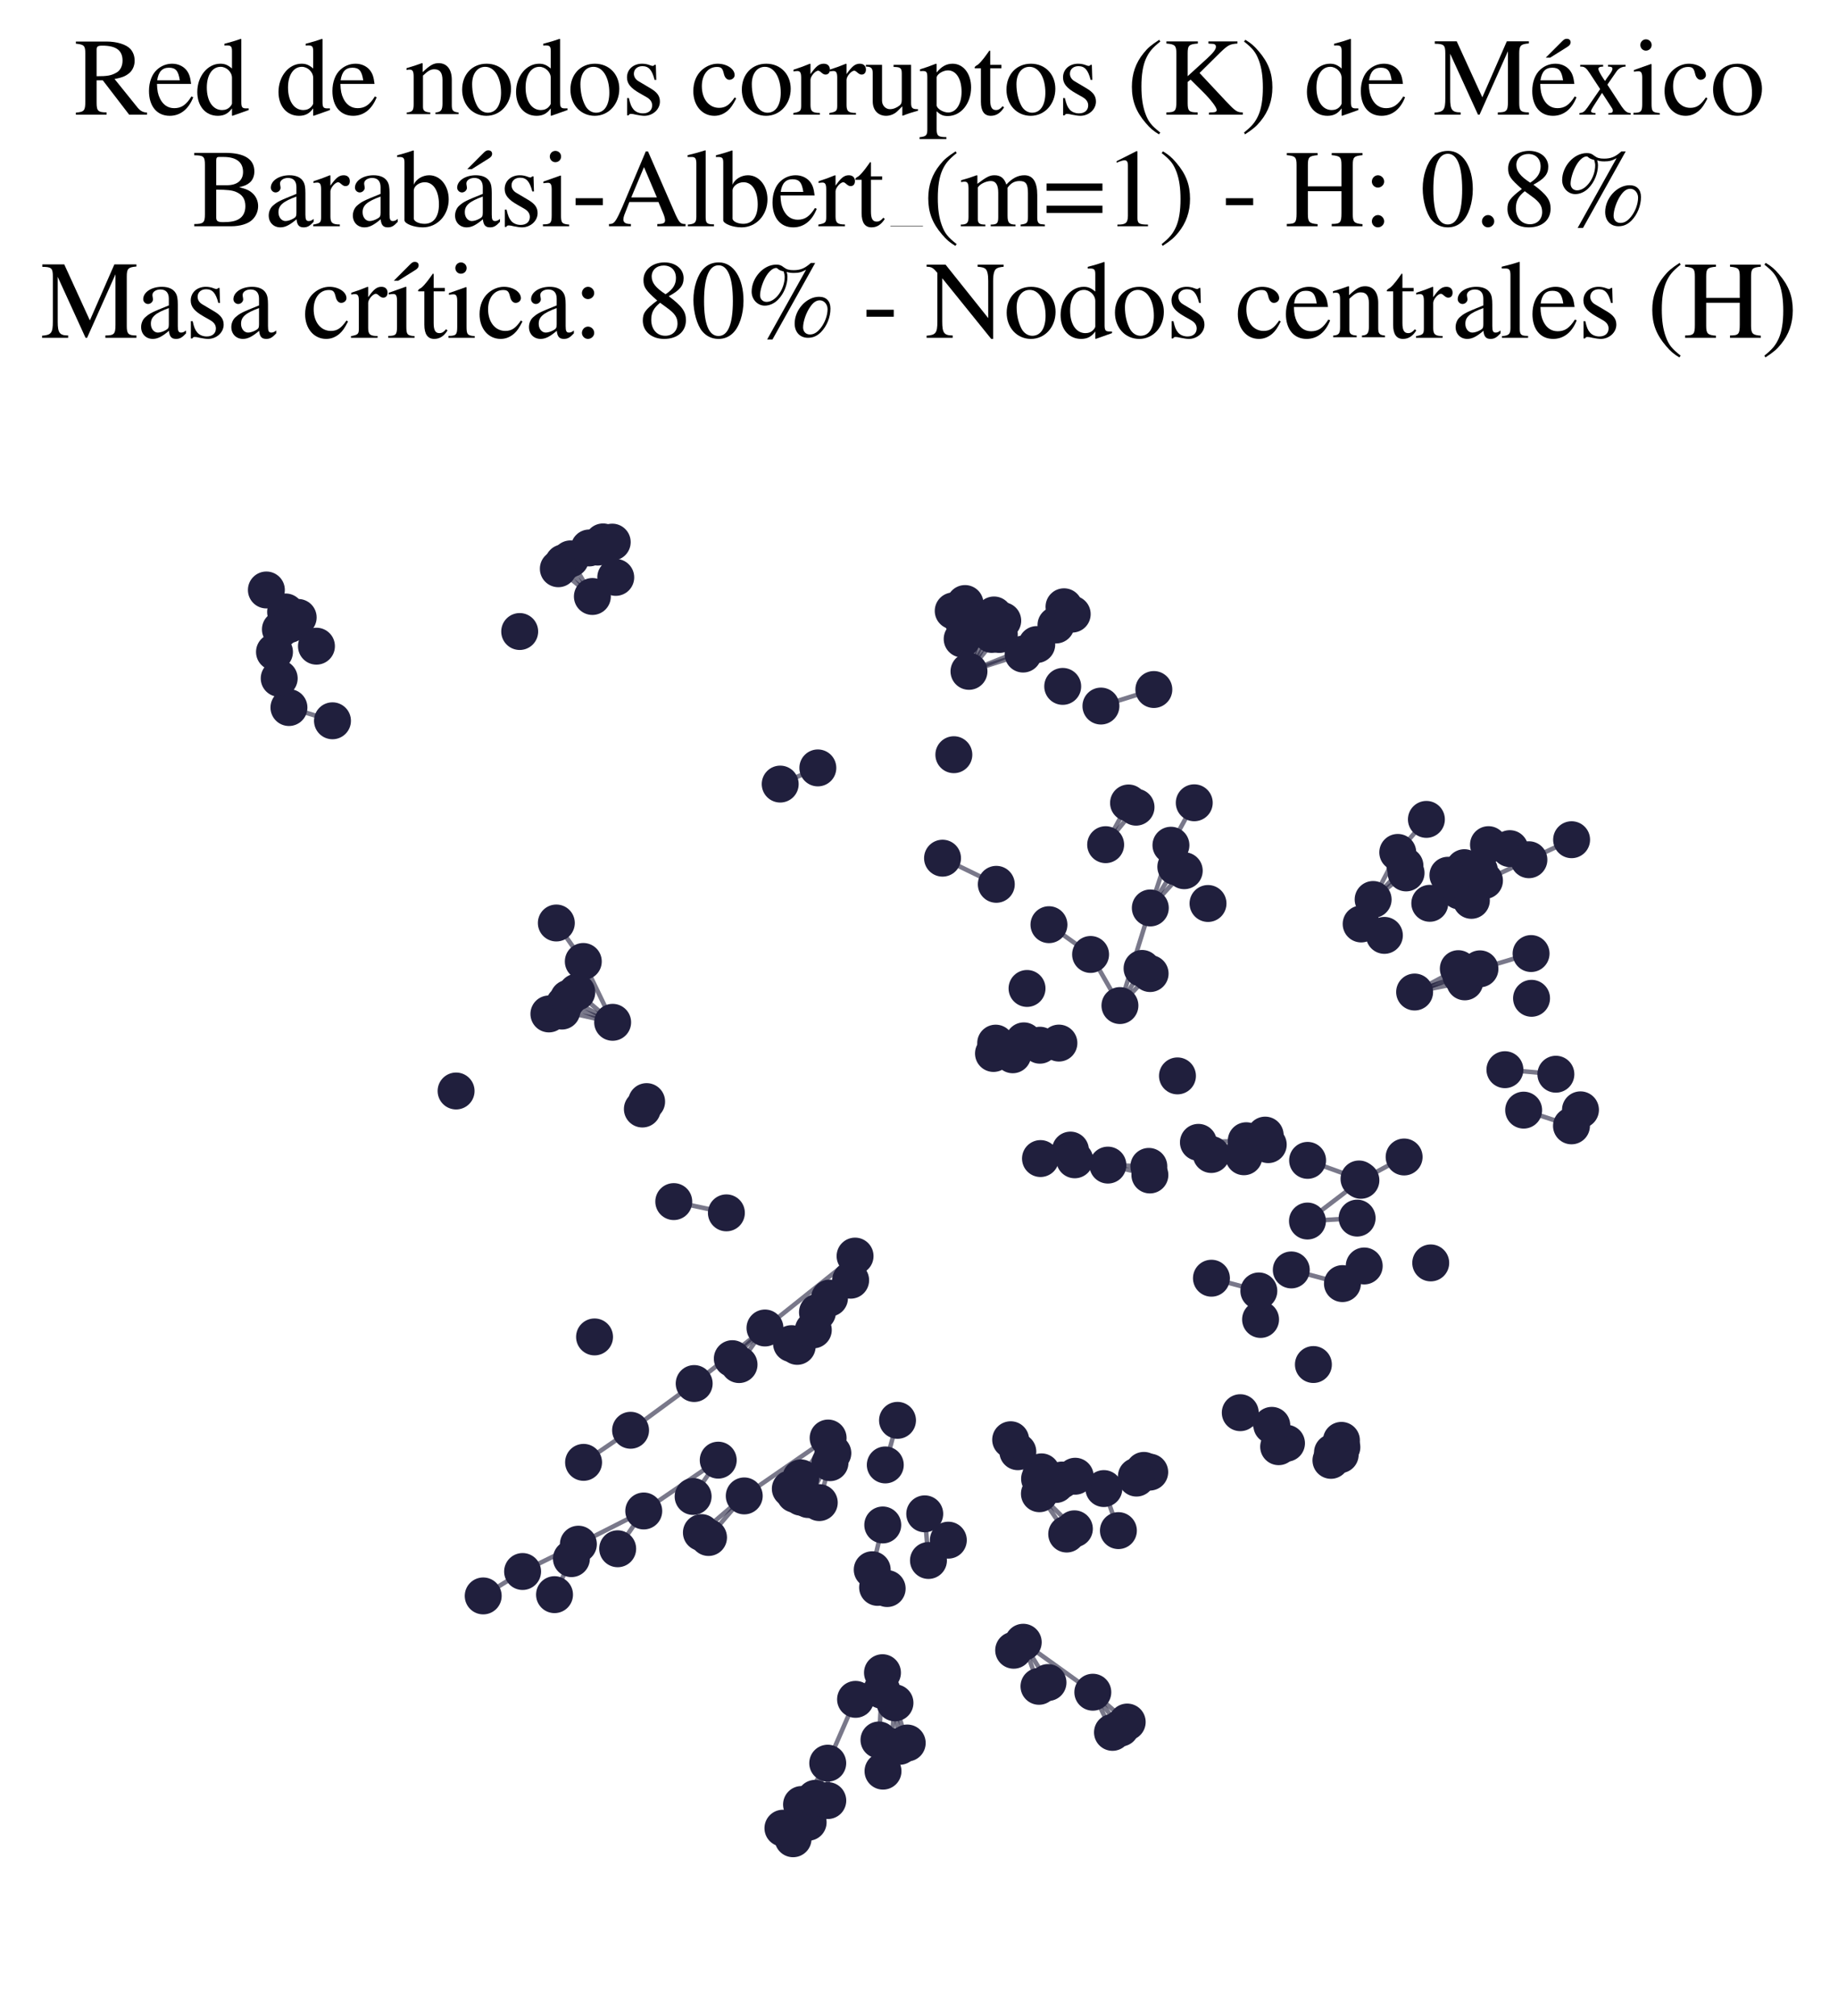 <?xml version="1.0" encoding="utf-8" standalone="no"?>
<!DOCTYPE svg PUBLIC "-//W3C//DTD SVG 1.1//EN"
  "http://www.w3.org/Graphics/SVG/1.1/DTD/svg11.dtd">
<svg xmlns:xlink="http://www.w3.org/1999/xlink" width="162.348pt" height="178.036pt" viewBox="0 0 162.348 178.036" xmlns="http://www.w3.org/2000/svg" version="1.1">
 <defs>
  <style type="text/css">*{stroke-linejoin: round; stroke-linecap: butt}</style>
 </defs>
 <g id="figure_1">
  <g id="patch_1">
   <path d="M 0 178.036 
L 162.348 178.036 
L 162.348 0 
L 0 0 
z
" style="fill: #ffffff"/>
  </g>
  <g id="axes_1">
   <g id="LineCollection_1">
    <path d="M 107.005 112.898 
L 111.192 114.022 
" clip-path="url(#pa81ffa6df9)" style="fill: none; stroke: #201f3d; stroke-opacity: 0.6; stroke-width: 0.4"/>
    <path d="M 91.772 148.945 
L 90.381 145.051 
" clip-path="url(#pa81ffa6df9)" style="fill: none; stroke: #201f3d; stroke-opacity: 0.6; stroke-width: 0.4"/>
    <path d="M 77.638 153.682 
L 77.888 149.292 
" clip-path="url(#pa81ffa6df9)" style="fill: none; stroke: #201f3d; stroke-opacity: 0.6; stroke-width: 0.4"/>
    <path d="M 77.638 153.682 
L 77.995 156.437 
" clip-path="url(#pa81ffa6df9)" style="fill: none; stroke: #201f3d; stroke-opacity: 0.6; stroke-width: 0.4"/>
    <path d="M 89.904 128.223 
L 93.266 131.118 
" clip-path="url(#pa81ffa6df9)" style="fill: none; stroke: #201f3d; stroke-opacity: 0.6; stroke-width: 0.4"/>
    <path d="M 70.209 131.983 
L 73.564 128.345 
" clip-path="url(#pa81ffa6df9)" style="fill: none; stroke: #201f3d; stroke-opacity: 0.6; stroke-width: 0.4"/>
    <path d="M 75.527 110.944 
L 72.206 115.909 
" clip-path="url(#pa81ffa6df9)" style="fill: none; stroke: #201f3d; stroke-opacity: 0.6; stroke-width: 0.4"/>
    <path d="M 75.527 110.944 
L 67.569 117.295 
" clip-path="url(#pa81ffa6df9)" style="fill: none; stroke: #201f3d; stroke-opacity: 0.6; stroke-width: 0.4"/>
    <path d="M 75.527 110.944 
L 73.269 114.653 
" clip-path="url(#pa81ffa6df9)" style="fill: none; stroke: #201f3d; stroke-opacity: 0.6; stroke-width: 0.4"/>
    <path d="M 75.527 110.944 
L 75.137 113.075 
" clip-path="url(#pa81ffa6df9)" style="fill: none; stroke: #201f3d; stroke-opacity: 0.6; stroke-width: 0.4"/>
    <path d="M 105.854 100.898 
L 109.874 102.171 
" clip-path="url(#pa81ffa6df9)" style="fill: none; stroke: #201f3d; stroke-opacity: 0.6; stroke-width: 0.4"/>
    <path d="M 105.854 100.898 
L 110.005 101.489 
" clip-path="url(#pa81ffa6df9)" style="fill: none; stroke: #201f3d; stroke-opacity: 0.6; stroke-width: 0.4"/>
    <path d="M 105.854 100.898 
L 110.08 100.754 
" clip-path="url(#pa81ffa6df9)" style="fill: none; stroke: #201f3d; stroke-opacity: 0.6; stroke-width: 0.4"/>
    <path d="M 49.316 50.235 
L 52.324 52.685 
" clip-path="url(#pa81ffa6df9)" style="fill: none; stroke: #201f3d; stroke-opacity: 0.6; stroke-width: 0.4"/>
    <path d="M 72.206 115.909 
L 70.416 118.919 
" clip-path="url(#pa81ffa6df9)" style="fill: none; stroke: #201f3d; stroke-opacity: 0.6; stroke-width: 0.4"/>
    <path d="M 72.206 115.909 
L 69.914 118.677 
" clip-path="url(#pa81ffa6df9)" style="fill: none; stroke: #201f3d; stroke-opacity: 0.6; stroke-width: 0.4"/>
    <path d="M 132.928 94.48 
L 137.429 94.88 
" clip-path="url(#pa81ffa6df9)" style="fill: none; stroke: #201f3d; stroke-opacity: 0.6; stroke-width: 0.4"/>
    <path d="M 64.684 120.004 
L 67.569 117.295 
" clip-path="url(#pa81ffa6df9)" style="fill: none; stroke: #201f3d; stroke-opacity: 0.6; stroke-width: 0.4"/>
    <path d="M 52.047 48.398 
L 54.388 50.998 
" clip-path="url(#pa81ffa6df9)" style="fill: none; stroke: #201f3d; stroke-opacity: 0.6; stroke-width: 0.4"/>
    <path d="M 124.952 87.621 
L 129.384 86.724 
" clip-path="url(#pa81ffa6df9)" style="fill: none; stroke: #201f3d; stroke-opacity: 0.6; stroke-width: 0.4"/>
    <path d="M 124.952 87.621 
L 129.033 86.16 
" clip-path="url(#pa81ffa6df9)" style="fill: none; stroke: #201f3d; stroke-opacity: 0.6; stroke-width: 0.4"/>
    <path d="M 124.952 87.621 
L 130.723 85.572 
" clip-path="url(#pa81ffa6df9)" style="fill: none; stroke: #201f3d; stroke-opacity: 0.6; stroke-width: 0.4"/>
    <path d="M 124.952 87.621 
L 128.811 85.557 
" clip-path="url(#pa81ffa6df9)" style="fill: none; stroke: #201f3d; stroke-opacity: 0.6; stroke-width: 0.4"/>
    <path d="M 91.575 56.93 
L 85.589 59.298 
" clip-path="url(#pa81ffa6df9)" style="fill: none; stroke: #201f3d; stroke-opacity: 0.6; stroke-width: 0.4"/>
    <path d="M 91.575 56.93 
L 94.707 54.242 
" clip-path="url(#pa81ffa6df9)" style="fill: none; stroke: #201f3d; stroke-opacity: 0.6; stroke-width: 0.4"/>
    <path d="M 91.575 56.93 
L 93.983 53.593 
" clip-path="url(#pa81ffa6df9)" style="fill: none; stroke: #201f3d; stroke-opacity: 0.6; stroke-width: 0.4"/>
    <path d="M 82.01 137.829 
L 81.681 133.71 
" clip-path="url(#pa81ffa6df9)" style="fill: none; stroke: #201f3d; stroke-opacity: 0.6; stroke-width: 0.4"/>
    <path d="M 67.569 117.295 
L 61.316 122.201 
" clip-path="url(#pa81ffa6df9)" style="fill: none; stroke: #201f3d; stroke-opacity: 0.6; stroke-width: 0.4"/>
    <path d="M 67.569 117.295 
L 65.279 120.527 
" clip-path="url(#pa81ffa6df9)" style="fill: none; stroke: #201f3d; stroke-opacity: 0.6; stroke-width: 0.4"/>
    <path d="M 114.058 112.167 
L 118.576 113.374 
" clip-path="url(#pa81ffa6df9)" style="fill: none; stroke: #201f3d; stroke-opacity: 0.6; stroke-width: 0.4"/>
    <path d="M 98.922 88.817 
L 101.606 80.194 
" clip-path="url(#pa81ffa6df9)" style="fill: none; stroke: #201f3d; stroke-opacity: 0.6; stroke-width: 0.4"/>
    <path d="M 98.922 88.817 
L 100.876 85.536 
" clip-path="url(#pa81ffa6df9)" style="fill: none; stroke: #201f3d; stroke-opacity: 0.6; stroke-width: 0.4"/>
    <path d="M 98.922 88.817 
L 96.33 84.303 
" clip-path="url(#pa81ffa6df9)" style="fill: none; stroke: #201f3d; stroke-opacity: 0.6; stroke-width: 0.4"/>
    <path d="M 98.922 88.817 
L 101.588 85.99 
" clip-path="url(#pa81ffa6df9)" style="fill: none; stroke: #201f3d; stroke-opacity: 0.6; stroke-width: 0.4"/>
    <path d="M 101.606 80.194 
L 103.428 74.654 
" clip-path="url(#pa81ffa6df9)" style="fill: none; stroke: #201f3d; stroke-opacity: 0.6; stroke-width: 0.4"/>
    <path d="M 101.606 80.194 
L 103.858 76.562 
" clip-path="url(#pa81ffa6df9)" style="fill: none; stroke: #201f3d; stroke-opacity: 0.6; stroke-width: 0.4"/>
    <path d="M 101.606 80.194 
L 104.603 76.906 
" clip-path="url(#pa81ffa6df9)" style="fill: none; stroke: #201f3d; stroke-opacity: 0.6; stroke-width: 0.4"/>
    <path d="M 92.569 148.61 
L 90.381 145.051 
" clip-path="url(#pa81ffa6df9)" style="fill: none; stroke: #201f3d; stroke-opacity: 0.6; stroke-width: 0.4"/>
    <path d="M 51.522 84.921 
L 54.114 90.296 
" clip-path="url(#pa81ffa6df9)" style="fill: none; stroke: #201f3d; stroke-opacity: 0.6; stroke-width: 0.4"/>
    <path d="M 51.522 84.921 
L 49.14 81.524 
" clip-path="url(#pa81ffa6df9)" style="fill: none; stroke: #201f3d; stroke-opacity: 0.6; stroke-width: 0.4"/>
    <path d="M 115.499 102.49 
L 120.04 104.132 
" clip-path="url(#pa81ffa6df9)" style="fill: none; stroke: #201f3d; stroke-opacity: 0.6; stroke-width: 0.4"/>
    <path d="M 85.589 59.298 
L 86.155 55.22 
" clip-path="url(#pa81ffa6df9)" style="fill: none; stroke: #201f3d; stroke-opacity: 0.6; stroke-width: 0.4"/>
    <path d="M 85.589 59.298 
L 88.269 56.041 
" clip-path="url(#pa81ffa6df9)" style="fill: none; stroke: #201f3d; stroke-opacity: 0.6; stroke-width: 0.4"/>
    <path d="M 85.589 59.298 
L 84.987 56.439 
" clip-path="url(#pa81ffa6df9)" style="fill: none; stroke: #201f3d; stroke-opacity: 0.6; stroke-width: 0.4"/>
    <path d="M 85.589 59.298 
L 87.598 56.035 
" clip-path="url(#pa81ffa6df9)" style="fill: none; stroke: #201f3d; stroke-opacity: 0.6; stroke-width: 0.4"/>
    <path d="M 85.589 59.298 
L 87.417 55.365 
" clip-path="url(#pa81ffa6df9)" style="fill: none; stroke: #201f3d; stroke-opacity: 0.6; stroke-width: 0.4"/>
    <path d="M 85.589 59.298 
L 90.369 57.771 
" clip-path="url(#pa81ffa6df9)" style="fill: none; stroke: #201f3d; stroke-opacity: 0.6; stroke-width: 0.4"/>
    <path d="M 85.589 59.298 
L 86.779 55.166 
" clip-path="url(#pa81ffa6df9)" style="fill: none; stroke: #201f3d; stroke-opacity: 0.6; stroke-width: 0.4"/>
    <path d="M 99.565 152.099 
L 96.527 149.465 
" clip-path="url(#pa81ffa6df9)" style="fill: none; stroke: #201f3d; stroke-opacity: 0.6; stroke-width: 0.4"/>
    <path d="M 50.218 88.168 
L 54.114 90.296 
" clip-path="url(#pa81ffa6df9)" style="fill: none; stroke: #201f3d; stroke-opacity: 0.6; stroke-width: 0.4"/>
    <path d="M 73.314 129.191 
L 72.365 132.718 
" clip-path="url(#pa81ffa6df9)" style="fill: none; stroke: #201f3d; stroke-opacity: 0.6; stroke-width: 0.4"/>
    <path d="M 25.552 55.157 
L 27.952 57.074 
" clip-path="url(#pa81ffa6df9)" style="fill: none; stroke: #201f3d; stroke-opacity: 0.6; stroke-width: 0.4"/>
    <path d="M 97.503 131.479 
L 98.787 135.192 
" clip-path="url(#pa81ffa6df9)" style="fill: none; stroke: #201f3d; stroke-opacity: 0.6; stroke-width: 0.4"/>
    <path d="M 93.532 92.13 
L 91.855 92.319 
" clip-path="url(#pa81ffa6df9)" style="fill: none; stroke: #201f3d; stroke-opacity: 0.6; stroke-width: 0.4"/>
    <path d="M 123.463 75.289 
L 121.287 79.447 
" clip-path="url(#pa81ffa6df9)" style="fill: none; stroke: #201f3d; stroke-opacity: 0.6; stroke-width: 0.4"/>
    <path d="M 123.463 75.289 
L 125.992 72.373 
" clip-path="url(#pa81ffa6df9)" style="fill: none; stroke: #201f3d; stroke-opacity: 0.6; stroke-width: 0.4"/>
    <path d="M 29.367 63.664 
L 25.523 62.494 
" clip-path="url(#pa81ffa6df9)" style="fill: none; stroke: #201f3d; stroke-opacity: 0.6; stroke-width: 0.4"/>
    <path d="M 109.551 124.776 
L 112.941 127.781 
" clip-path="url(#pa81ffa6df9)" style="fill: none; stroke: #201f3d; stroke-opacity: 0.6; stroke-width: 0.4"/>
    <path d="M 109.551 124.776 
L 113.634 127.475 
" clip-path="url(#pa81ffa6df9)" style="fill: none; stroke: #201f3d; stroke-opacity: 0.6; stroke-width: 0.4"/>
    <path d="M 101.475 103.021 
L 97.859 102.908 
" clip-path="url(#pa81ffa6df9)" style="fill: none; stroke: #201f3d; stroke-opacity: 0.6; stroke-width: 0.4"/>
    <path d="M 79.276 125.452 
L 78.196 129.39 
" clip-path="url(#pa81ffa6df9)" style="fill: none; stroke: #201f3d; stroke-opacity: 0.6; stroke-width: 0.4"/>
    <path d="M 83.253 75.799 
L 88.002 78.108 
" clip-path="url(#pa81ffa6df9)" style="fill: none; stroke: #201f3d; stroke-opacity: 0.6; stroke-width: 0.4"/>
    <path d="M 111.505 100.775 
L 106.991 101.973 
" clip-path="url(#pa81ffa6df9)" style="fill: none; stroke: #201f3d; stroke-opacity: 0.6; stroke-width: 0.4"/>
    <path d="M 90.381 145.051 
L 96.527 149.465 
" clip-path="url(#pa81ffa6df9)" style="fill: none; stroke: #201f3d; stroke-opacity: 0.6; stroke-width: 0.4"/>
    <path d="M 65.738 132.127 
L 73.147 127.014 
" clip-path="url(#pa81ffa6df9)" style="fill: none; stroke: #201f3d; stroke-opacity: 0.6; stroke-width: 0.4"/>
    <path d="M 65.738 132.127 
L 62.583 135.8 
" clip-path="url(#pa81ffa6df9)" style="fill: none; stroke: #201f3d; stroke-opacity: 0.6; stroke-width: 0.4"/>
    <path d="M 65.738 132.127 
L 61.954 135.365 
" clip-path="url(#pa81ffa6df9)" style="fill: none; stroke: #201f3d; stroke-opacity: 0.6; stroke-width: 0.4"/>
    <path d="M 85.24 53.307 
L 84.987 56.439 
" clip-path="url(#pa81ffa6df9)" style="fill: none; stroke: #201f3d; stroke-opacity: 0.6; stroke-width: 0.4"/>
    <path d="M 106.991 101.973 
L 112.023 101.1 
" clip-path="url(#pa81ffa6df9)" style="fill: none; stroke: #201f3d; stroke-opacity: 0.6; stroke-width: 0.4"/>
    <path d="M 106.991 101.973 
L 111.752 100.258 
" clip-path="url(#pa81ffa6df9)" style="fill: none; stroke: #201f3d; stroke-opacity: 0.6; stroke-width: 0.4"/>
    <path d="M 73.269 114.653 
L 71.839 117.464 
" clip-path="url(#pa81ffa6df9)" style="fill: none; stroke: #201f3d; stroke-opacity: 0.6; stroke-width: 0.4"/>
    <path d="M 87.947 92.135 
L 90.435 91.933 
" clip-path="url(#pa81ffa6df9)" style="fill: none; stroke: #201f3d; stroke-opacity: 0.6; stroke-width: 0.4"/>
    <path d="M 49.758 49.715 
L 52.324 52.685 
" clip-path="url(#pa81ffa6df9)" style="fill: none; stroke: #201f3d; stroke-opacity: 0.6; stroke-width: 0.4"/>
    <path d="M 133.36 74.956 
L 130.675 76.884 
" clip-path="url(#pa81ffa6df9)" style="fill: none; stroke: #201f3d; stroke-opacity: 0.6; stroke-width: 0.4"/>
    <path d="M 126.292 79.785 
L 129.546 78.988 
" clip-path="url(#pa81ffa6df9)" style="fill: none; stroke: #201f3d; stroke-opacity: 0.6; stroke-width: 0.4"/>
    <path d="M 126.292 79.785 
L 128.904 78.696 
" clip-path="url(#pa81ffa6df9)" style="fill: none; stroke: #201f3d; stroke-opacity: 0.6; stroke-width: 0.4"/>
    <path d="M 126.292 79.785 
L 129.966 79.525 
" clip-path="url(#pa81ffa6df9)" style="fill: none; stroke: #201f3d; stroke-opacity: 0.6; stroke-width: 0.4"/>
    <path d="M 126.292 79.785 
L 131.122 77.777 
" clip-path="url(#pa81ffa6df9)" style="fill: none; stroke: #201f3d; stroke-opacity: 0.6; stroke-width: 0.4"/>
    <path d="M 126.292 79.785 
L 130.675 76.884 
" clip-path="url(#pa81ffa6df9)" style="fill: none; stroke: #201f3d; stroke-opacity: 0.6; stroke-width: 0.4"/>
    <path d="M 126.292 79.785 
L 128.838 78.035 
" clip-path="url(#pa81ffa6df9)" style="fill: none; stroke: #201f3d; stroke-opacity: 0.6; stroke-width: 0.4"/>
    <path d="M 126.292 79.785 
L 129.344 76.637 
" clip-path="url(#pa81ffa6df9)" style="fill: none; stroke: #201f3d; stroke-opacity: 0.6; stroke-width: 0.4"/>
    <path d="M 126.292 79.785 
L 128.478 77.277 
" clip-path="url(#pa81ffa6df9)" style="fill: none; stroke: #201f3d; stroke-opacity: 0.6; stroke-width: 0.4"/>
    <path d="M 126.292 79.785 
L 127.892 77.306 
" clip-path="url(#pa81ffa6df9)" style="fill: none; stroke: #201f3d; stroke-opacity: 0.6; stroke-width: 0.4"/>
    <path d="M 121.287 79.447 
L 124.1 76.473 
" clip-path="url(#pa81ffa6df9)" style="fill: none; stroke: #201f3d; stroke-opacity: 0.6; stroke-width: 0.4"/>
    <path d="M 121.287 79.447 
L 124.197 77.101 
" clip-path="url(#pa81ffa6df9)" style="fill: none; stroke: #201f3d; stroke-opacity: 0.6; stroke-width: 0.4"/>
    <path d="M 90.369 57.771 
L 93.274 55.203 
" clip-path="url(#pa81ffa6df9)" style="fill: none; stroke: #201f3d; stroke-opacity: 0.6; stroke-width: 0.4"/>
    <path d="M 103.428 74.654 
L 105.487 70.906 
" clip-path="url(#pa81ffa6df9)" style="fill: none; stroke: #201f3d; stroke-opacity: 0.6; stroke-width: 0.4"/>
    <path d="M 80.134 153.951 
L 79.052 150.405 
" clip-path="url(#pa81ffa6df9)" style="fill: none; stroke: #201f3d; stroke-opacity: 0.6; stroke-width: 0.4"/>
    <path d="M 91.99 130.002 
L 89.271 127.165 
" clip-path="url(#pa81ffa6df9)" style="fill: none; stroke: #201f3d; stroke-opacity: 0.6; stroke-width: 0.4"/>
    <path d="M 120.207 104.252 
L 115.486 107.848 
" clip-path="url(#pa81ffa6df9)" style="fill: none; stroke: #201f3d; stroke-opacity: 0.6; stroke-width: 0.4"/>
    <path d="M 120.207 104.252 
L 124.024 102.191 
" clip-path="url(#pa81ffa6df9)" style="fill: none; stroke: #201f3d; stroke-opacity: 0.6; stroke-width: 0.4"/>
    <path d="M 77.973 134.693 
L 77.042 138.647 
" clip-path="url(#pa81ffa6df9)" style="fill: none; stroke: #201f3d; stroke-opacity: 0.6; stroke-width: 0.4"/>
    <path d="M 71.382 160.955 
L 72.005 158.839 
" clip-path="url(#pa81ffa6df9)" style="fill: none; stroke: #201f3d; stroke-opacity: 0.6; stroke-width: 0.4"/>
    <path d="M 50.388 49.363 
L 52.324 52.685 
" clip-path="url(#pa81ffa6df9)" style="fill: none; stroke: #201f3d; stroke-opacity: 0.6; stroke-width: 0.4"/>
    <path d="M 84.987 56.439 
L 84.196 53.959 
" clip-path="url(#pa81ffa6df9)" style="fill: none; stroke: #201f3d; stroke-opacity: 0.6; stroke-width: 0.4"/>
    <path d="M 96.33 84.303 
L 92.653 81.673 
" clip-path="url(#pa81ffa6df9)" style="fill: none; stroke: #201f3d; stroke-opacity: 0.6; stroke-width: 0.4"/>
    <path d="M 54.077 47.883 
L 54.388 50.998 
" clip-path="url(#pa81ffa6df9)" style="fill: none; stroke: #201f3d; stroke-opacity: 0.6; stroke-width: 0.4"/>
    <path d="M 97.244 62.363 
L 101.917 60.902 
" clip-path="url(#pa81ffa6df9)" style="fill: none; stroke: #201f3d; stroke-opacity: 0.6; stroke-width: 0.4"/>
    <path d="M 50.473 137.667 
L 48.981 140.848 
" clip-path="url(#pa81ffa6df9)" style="fill: none; stroke: #201f3d; stroke-opacity: 0.6; stroke-width: 0.4"/>
    <path d="M 97.661 74.606 
L 100.344 71.294 
" clip-path="url(#pa81ffa6df9)" style="fill: none; stroke: #201f3d; stroke-opacity: 0.6; stroke-width: 0.4"/>
    <path d="M 97.661 74.606 
L 99.682 70.922 
" clip-path="url(#pa81ffa6df9)" style="fill: none; stroke: #201f3d; stroke-opacity: 0.6; stroke-width: 0.4"/>
    <path d="M 78.7 154.268 
L 79.052 150.405 
" clip-path="url(#pa81ffa6df9)" style="fill: none; stroke: #201f3d; stroke-opacity: 0.6; stroke-width: 0.4"/>
    <path d="M 130.723 85.572 
L 135.238 84.222 
" clip-path="url(#pa81ffa6df9)" style="fill: none; stroke: #201f3d; stroke-opacity: 0.6; stroke-width: 0.4"/>
    <path d="M 94.221 135.495 
L 91.81 131.935 
" clip-path="url(#pa81ffa6df9)" style="fill: none; stroke: #201f3d; stroke-opacity: 0.6; stroke-width: 0.4"/>
    <path d="M 135.046 75.937 
L 131.122 77.777 
" clip-path="url(#pa81ffa6df9)" style="fill: none; stroke: #201f3d; stroke-opacity: 0.6; stroke-width: 0.4"/>
    <path d="M 135.046 75.937 
L 138.818 74.168 
" clip-path="url(#pa81ffa6df9)" style="fill: none; stroke: #201f3d; stroke-opacity: 0.6; stroke-width: 0.4"/>
    <path d="M 63.441 128.968 
L 56.862 133.457 
" clip-path="url(#pa81ffa6df9)" style="fill: none; stroke: #201f3d; stroke-opacity: 0.6; stroke-width: 0.4"/>
    <path d="M 63.441 128.968 
L 61.223 132.176 
" clip-path="url(#pa81ffa6df9)" style="fill: none; stroke: #201f3d; stroke-opacity: 0.6; stroke-width: 0.4"/>
    <path d="M 91.905 102.33 
L 97.859 102.908 
" clip-path="url(#pa81ffa6df9)" style="fill: none; stroke: #201f3d; stroke-opacity: 0.6; stroke-width: 0.4"/>
    <path d="M 91.905 102.33 
L 94.933 102.441 
" clip-path="url(#pa81ffa6df9)" style="fill: none; stroke: #201f3d; stroke-opacity: 0.6; stroke-width: 0.4"/>
    <path d="M 91.905 102.33 
L 94.551 101.582 
" clip-path="url(#pa81ffa6df9)" style="fill: none; stroke: #201f3d; stroke-opacity: 0.6; stroke-width: 0.4"/>
    <path d="M 97.859 102.908 
L 101.568 103.78 
" clip-path="url(#pa81ffa6df9)" style="fill: none; stroke: #201f3d; stroke-opacity: 0.6; stroke-width: 0.4"/>
    <path d="M 138.807 99.441 
L 134.582 98.052 
" clip-path="url(#pa81ffa6df9)" style="fill: none; stroke: #201f3d; stroke-opacity: 0.6; stroke-width: 0.4"/>
    <path d="M 79.463 154.248 
L 79.052 150.405 
" clip-path="url(#pa81ffa6df9)" style="fill: none; stroke: #201f3d; stroke-opacity: 0.6; stroke-width: 0.4"/>
    <path d="M 49.845 88.705 
L 54.114 90.296 
" clip-path="url(#pa81ffa6df9)" style="fill: none; stroke: #201f3d; stroke-opacity: 0.6; stroke-width: 0.4"/>
    <path d="M 75.57 150.095 
L 73.112 155.732 
" clip-path="url(#pa81ffa6df9)" style="fill: none; stroke: #201f3d; stroke-opacity: 0.6; stroke-width: 0.4"/>
    <path d="M 129.344 76.637 
L 131.476 74.604 
" clip-path="url(#pa81ffa6df9)" style="fill: none; stroke: #201f3d; stroke-opacity: 0.6; stroke-width: 0.4"/>
    <path d="M 69.155 161.475 
L 70.799 159.383 
" clip-path="url(#pa81ffa6df9)" style="fill: none; stroke: #201f3d; stroke-opacity: 0.6; stroke-width: 0.4"/>
    <path d="M 90.435 91.933 
L 87.753 93.048 
" clip-path="url(#pa81ffa6df9)" style="fill: none; stroke: #201f3d; stroke-opacity: 0.6; stroke-width: 0.4"/>
    <path d="M 90.435 91.933 
L 91.855 92.319 
" clip-path="url(#pa81ffa6df9)" style="fill: none; stroke: #201f3d; stroke-opacity: 0.6; stroke-width: 0.4"/>
    <path d="M 90.435 91.933 
L 89.453 93.164 
" clip-path="url(#pa81ffa6df9)" style="fill: none; stroke: #201f3d; stroke-opacity: 0.6; stroke-width: 0.4"/>
    <path d="M 49.626 89.304 
L 54.114 90.296 
" clip-path="url(#pa81ffa6df9)" style="fill: none; stroke: #201f3d; stroke-opacity: 0.6; stroke-width: 0.4"/>
    <path d="M 56.862 133.457 
L 51.088 136.389 
" clip-path="url(#pa81ffa6df9)" style="fill: none; stroke: #201f3d; stroke-opacity: 0.6; stroke-width: 0.4"/>
    <path d="M 56.862 133.457 
L 54.559 136.795 
" clip-path="url(#pa81ffa6df9)" style="fill: none; stroke: #201f3d; stroke-opacity: 0.6; stroke-width: 0.4"/>
    <path d="M 59.513 106.131 
L 64.161 107.126 
" clip-path="url(#pa81ffa6df9)" style="fill: none; stroke: #201f3d; stroke-opacity: 0.6; stroke-width: 0.4"/>
    <path d="M 115.486 107.848 
L 119.873 107.589 
" clip-path="url(#pa81ffa6df9)" style="fill: none; stroke: #201f3d; stroke-opacity: 0.6; stroke-width: 0.4"/>
    <path d="M 27.952 57.074 
L 25.227 54.05 
" clip-path="url(#pa81ffa6df9)" style="fill: none; stroke: #201f3d; stroke-opacity: 0.6; stroke-width: 0.4"/>
    <path d="M 27.952 57.074 
L 24.768 55.589 
" clip-path="url(#pa81ffa6df9)" style="fill: none; stroke: #201f3d; stroke-opacity: 0.6; stroke-width: 0.4"/>
    <path d="M 27.952 57.074 
L 26.338 54.535 
" clip-path="url(#pa81ffa6df9)" style="fill: none; stroke: #201f3d; stroke-opacity: 0.6; stroke-width: 0.4"/>
    <path d="M 51.088 136.389 
L 46.16 138.804 
" clip-path="url(#pa81ffa6df9)" style="fill: none; stroke: #201f3d; stroke-opacity: 0.6; stroke-width: 0.4"/>
    <path d="M 25.227 54.05 
L 23.529 52.11 
" clip-path="url(#pa81ffa6df9)" style="fill: none; stroke: #201f3d; stroke-opacity: 0.6; stroke-width: 0.4"/>
    <path d="M 73.112 155.732 
L 70.799 159.383 
" clip-path="url(#pa81ffa6df9)" style="fill: none; stroke: #201f3d; stroke-opacity: 0.6; stroke-width: 0.4"/>
    <path d="M 73.112 155.732 
L 72.005 158.839 
" clip-path="url(#pa81ffa6df9)" style="fill: none; stroke: #201f3d; stroke-opacity: 0.6; stroke-width: 0.4"/>
    <path d="M 73.112 155.732 
L 73.116 159.036 
" clip-path="url(#pa81ffa6df9)" style="fill: none; stroke: #201f3d; stroke-opacity: 0.6; stroke-width: 0.4"/>
    <path d="M 52.793 48.324 
L 54.388 50.998 
" clip-path="url(#pa81ffa6df9)" style="fill: none; stroke: #201f3d; stroke-opacity: 0.6; stroke-width: 0.4"/>
    <path d="M 70.799 159.383 
L 70.052 162.409 
" clip-path="url(#pa81ffa6df9)" style="fill: none; stroke: #201f3d; stroke-opacity: 0.6; stroke-width: 0.4"/>
    <path d="M 94.899 135.032 
L 91.81 131.935 
" clip-path="url(#pa81ffa6df9)" style="fill: none; stroke: #201f3d; stroke-opacity: 0.6; stroke-width: 0.4"/>
    <path d="M 46.16 138.804 
L 42.681 140.96 
" clip-path="url(#pa81ffa6df9)" style="fill: none; stroke: #201f3d; stroke-opacity: 0.6; stroke-width: 0.4"/>
    <path d="M 73.564 128.345 
L 70.757 132.244 
" clip-path="url(#pa81ffa6df9)" style="fill: none; stroke: #201f3d; stroke-opacity: 0.6; stroke-width: 0.4"/>
    <path d="M 73.564 128.345 
L 71.392 132.45 
" clip-path="url(#pa81ffa6df9)" style="fill: none; stroke: #201f3d; stroke-opacity: 0.6; stroke-width: 0.4"/>
    <path d="M 73.564 128.345 
L 69.807 131.494 
" clip-path="url(#pa81ffa6df9)" style="fill: none; stroke: #201f3d; stroke-opacity: 0.6; stroke-width: 0.4"/>
    <path d="M 73.147 127.014 
L 70.737 130.532 
" clip-path="url(#pa81ffa6df9)" style="fill: none; stroke: #201f3d; stroke-opacity: 0.6; stroke-width: 0.4"/>
    <path d="M 96.527 149.465 
L 98.264 153.012 
" clip-path="url(#pa81ffa6df9)" style="fill: none; stroke: #201f3d; stroke-opacity: 0.6; stroke-width: 0.4"/>
    <path d="M 96.527 149.465 
L 98.989 152.632 
" clip-path="url(#pa81ffa6df9)" style="fill: none; stroke: #201f3d; stroke-opacity: 0.6; stroke-width: 0.4"/>
    <path d="M 68.914 69.254 
L 72.239 67.826 
" clip-path="url(#pa81ffa6df9)" style="fill: none; stroke: #201f3d; stroke-opacity: 0.6; stroke-width: 0.4"/>
    <path d="M 53.265 47.863 
L 54.388 50.998 
" clip-path="url(#pa81ffa6df9)" style="fill: none; stroke: #201f3d; stroke-opacity: 0.6; stroke-width: 0.4"/>
    <path d="M 50.95 87.631 
L 54.114 90.296 
" clip-path="url(#pa81ffa6df9)" style="fill: none; stroke: #201f3d; stroke-opacity: 0.6; stroke-width: 0.4"/>
    <path d="M 61.316 122.201 
L 55.698 126.329 
" clip-path="url(#pa81ffa6df9)" style="fill: none; stroke: #201f3d; stroke-opacity: 0.6; stroke-width: 0.4"/>
    <path d="M 55.698 126.329 
L 51.546 129.163 
" clip-path="url(#pa81ffa6df9)" style="fill: none; stroke: #201f3d; stroke-opacity: 0.6; stroke-width: 0.4"/>
   </g>
   <g id="PathCollection_1">
    <defs>
     <path id="m1b7d8eaa26" d="M 0 1.581 
C 0.419 1.581 0.822 1.415 1.118 1.118 
C 1.415 0.822 1.581 0.419 1.581 0 
C 1.581 -0.419 1.415 -0.822 1.118 -1.118 
C 0.822 -1.415 0.419 -1.581 0 -1.581 
C -0.419 -1.581 -0.822 -1.415 -1.118 -1.118 
C -1.415 -0.822 -1.581 -0.419 -1.581 0 
C -1.581 0.419 -1.415 0.822 -1.118 1.118 
C -0.822 1.415 -0.419 1.581 0 1.581 
z
" style="stroke: #201f3d; stroke-width: 0.1"/>
    </defs>
    <g clip-path="url(#pa81ffa6df9)">
     <use xlink:href="#m1b7d8eaa26" x="91.99" y="130.002" style="fill: #201f3d; stroke: #201f3d; stroke-width: 0.1"/>
     <use xlink:href="#m1b7d8eaa26" x="94.551" y="101.582" style="fill: #201f3d; stroke: #201f3d; stroke-width: 0.1"/>
     <use xlink:href="#m1b7d8eaa26" x="118.377" y="128.484" style="fill: #201f3d; stroke: #201f3d; stroke-width: 0.1"/>
     <use xlink:href="#m1b7d8eaa26" x="135.28" y="88.175" style="fill: #201f3d; stroke: #201f3d; stroke-width: 0.1"/>
     <use xlink:href="#m1b7d8eaa26" x="97.859" y="102.908" style="fill: #201f3d; stroke: #201f3d; stroke-width: 0.1"/>
     <use xlink:href="#m1b7d8eaa26" x="54.559" y="136.795" style="fill: #201f3d; stroke: #201f3d; stroke-width: 0.1"/>
     <use xlink:href="#m1b7d8eaa26" x="51.546" y="129.163" style="fill: #201f3d; stroke: #201f3d; stroke-width: 0.1"/>
     <use xlink:href="#m1b7d8eaa26" x="128.838" y="78.035" style="fill: #201f3d; stroke: #201f3d; stroke-width: 0.1"/>
     <use xlink:href="#m1b7d8eaa26" x="117.696" y="128.292" style="fill: #201f3d; stroke: #201f3d; stroke-width: 0.1"/>
     <use xlink:href="#m1b7d8eaa26" x="86.155" y="55.22" style="fill: #201f3d; stroke: #201f3d; stroke-width: 0.1"/>
     <use xlink:href="#m1b7d8eaa26" x="77.638" y="153.682" style="fill: #201f3d; stroke: #201f3d; stroke-width: 0.1"/>
     <use xlink:href="#m1b7d8eaa26" x="78.362" y="140.311" style="fill: #201f3d; stroke: #201f3d; stroke-width: 0.1"/>
     <use xlink:href="#m1b7d8eaa26" x="70.209" y="131.983" style="fill: #201f3d; stroke: #201f3d; stroke-width: 0.1"/>
     <use xlink:href="#m1b7d8eaa26" x="68.914" y="69.254" style="fill: #201f3d; stroke: #201f3d; stroke-width: 0.1"/>
     <use xlink:href="#m1b7d8eaa26" x="92.912" y="130.874" style="fill: #201f3d; stroke: #201f3d; stroke-width: 0.1"/>
     <use xlink:href="#m1b7d8eaa26" x="93.983" y="53.593" style="fill: #201f3d; stroke: #201f3d; stroke-width: 0.1"/>
     <use xlink:href="#m1b7d8eaa26" x="133.36" y="74.956" style="fill: #201f3d; stroke: #201f3d; stroke-width: 0.1"/>
     <use xlink:href="#m1b7d8eaa26" x="73.564" y="128.345" style="fill: #201f3d; stroke: #201f3d; stroke-width: 0.1"/>
     <use xlink:href="#m1b7d8eaa26" x="104.004" y="95.029" style="fill: #201f3d; stroke: #201f3d; stroke-width: 0.1"/>
     <use xlink:href="#m1b7d8eaa26" x="77.995" y="156.437" style="fill: #201f3d; stroke: #201f3d; stroke-width: 0.1"/>
     <use xlink:href="#m1b7d8eaa26" x="118.487" y="127.22" style="fill: #201f3d; stroke: #201f3d; stroke-width: 0.1"/>
     <use xlink:href="#m1b7d8eaa26" x="75.57" y="150.095" style="fill: #201f3d; stroke: #201f3d; stroke-width: 0.1"/>
     <use xlink:href="#m1b7d8eaa26" x="54.388" y="50.998" style="fill: #201f3d; stroke: #201f3d; stroke-width: 0.1"/>
     <use xlink:href="#m1b7d8eaa26" x="54.114" y="90.296" style="fill: #201f3d; stroke: #201f3d; stroke-width: 0.1"/>
     <use xlink:href="#m1b7d8eaa26" x="125.992" y="72.373" style="fill: #201f3d; stroke: #201f3d; stroke-width: 0.1"/>
     <use xlink:href="#m1b7d8eaa26" x="92.653" y="81.673" style="fill: #201f3d; stroke: #201f3d; stroke-width: 0.1"/>
     <use xlink:href="#m1b7d8eaa26" x="129.344" y="76.637" style="fill: #201f3d; stroke: #201f3d; stroke-width: 0.1"/>
     <use xlink:href="#m1b7d8eaa26" x="71.392" y="132.45" style="fill: #201f3d; stroke: #201f3d; stroke-width: 0.1"/>
     <use xlink:href="#m1b7d8eaa26" x="88.57" y="54.822" style="fill: #201f3d; stroke: #201f3d; stroke-width: 0.1"/>
     <use xlink:href="#m1b7d8eaa26" x="77.948" y="147.741" style="fill: #201f3d; stroke: #201f3d; stroke-width: 0.1"/>
     <use xlink:href="#m1b7d8eaa26" x="70.737" y="130.532" style="fill: #201f3d; stroke: #201f3d; stroke-width: 0.1"/>
     <use xlink:href="#m1b7d8eaa26" x="75.137" y="113.075" style="fill: #201f3d; stroke: #201f3d; stroke-width: 0.1"/>
     <use xlink:href="#m1b7d8eaa26" x="112.023" y="101.1" style="fill: #201f3d; stroke: #201f3d; stroke-width: 0.1"/>
     <use xlink:href="#m1b7d8eaa26" x="72.365" y="132.718" style="fill: #201f3d; stroke: #201f3d; stroke-width: 0.1"/>
     <use xlink:href="#m1b7d8eaa26" x="101.036" y="129.872" style="fill: #201f3d; stroke: #201f3d; stroke-width: 0.1"/>
     <use xlink:href="#m1b7d8eaa26" x="111.345" y="116.542" style="fill: #201f3d; stroke: #201f3d; stroke-width: 0.1"/>
     <use xlink:href="#m1b7d8eaa26" x="84.252" y="66.659" style="fill: #201f3d; stroke: #201f3d; stroke-width: 0.1"/>
     <use xlink:href="#m1b7d8eaa26" x="99.565" y="152.099" style="fill: #201f3d; stroke: #201f3d; stroke-width: 0.1"/>
     <use xlink:href="#m1b7d8eaa26" x="126.292" y="79.785" style="fill: #201f3d; stroke: #201f3d; stroke-width: 0.1"/>
     <use xlink:href="#m1b7d8eaa26" x="105.487" y="70.906" style="fill: #201f3d; stroke: #201f3d; stroke-width: 0.1"/>
     <use xlink:href="#m1b7d8eaa26" x="77.973" y="134.693" style="fill: #201f3d; stroke: #201f3d; stroke-width: 0.1"/>
     <use xlink:href="#m1b7d8eaa26" x="139.601" y="98.027" style="fill: #201f3d; stroke: #201f3d; stroke-width: 0.1"/>
     <use xlink:href="#m1b7d8eaa26" x="118.526" y="127.822" style="fill: #201f3d; stroke: #201f3d; stroke-width: 0.1"/>
     <use xlink:href="#m1b7d8eaa26" x="48.981" y="140.848" style="fill: #201f3d; stroke: #201f3d; stroke-width: 0.1"/>
     <use xlink:href="#m1b7d8eaa26" x="65.279" y="120.527" style="fill: #201f3d; stroke: #201f3d; stroke-width: 0.1"/>
     <use xlink:href="#m1b7d8eaa26" x="51.088" y="136.389" style="fill: #201f3d; stroke: #201f3d; stroke-width: 0.1"/>
     <use xlink:href="#m1b7d8eaa26" x="120.5" y="111.817" style="fill: #201f3d; stroke: #201f3d; stroke-width: 0.1"/>
     <use xlink:href="#m1b7d8eaa26" x="97.503" y="131.479" style="fill: #201f3d; stroke: #201f3d; stroke-width: 0.1"/>
     <use xlink:href="#m1b7d8eaa26" x="72.206" y="115.909" style="fill: #201f3d; stroke: #201f3d; stroke-width: 0.1"/>
     <use xlink:href="#m1b7d8eaa26" x="100.377" y="130.395" style="fill: #201f3d; stroke: #201f3d; stroke-width: 0.1"/>
     <use xlink:href="#m1b7d8eaa26" x="73.147" y="127.014" style="fill: #201f3d; stroke: #201f3d; stroke-width: 0.1"/>
     <use xlink:href="#m1b7d8eaa26" x="70.416" y="118.919" style="fill: #201f3d; stroke: #201f3d; stroke-width: 0.1"/>
     <use xlink:href="#m1b7d8eaa26" x="101.606" y="80.194" style="fill: #201f3d; stroke: #201f3d; stroke-width: 0.1"/>
     <use xlink:href="#m1b7d8eaa26" x="78.196" y="129.39" style="fill: #201f3d; stroke: #201f3d; stroke-width: 0.1"/>
     <use xlink:href="#m1b7d8eaa26" x="49.626" y="89.304" style="fill: #201f3d; stroke: #201f3d; stroke-width: 0.1"/>
     <use xlink:href="#m1b7d8eaa26" x="84.196" y="53.959" style="fill: #201f3d; stroke: #201f3d; stroke-width: 0.1"/>
     <use xlink:href="#m1b7d8eaa26" x="105.854" y="100.898" style="fill: #201f3d; stroke: #201f3d; stroke-width: 0.1"/>
     <use xlink:href="#m1b7d8eaa26" x="45.904" y="55.779" style="fill: #201f3d; stroke: #201f3d; stroke-width: 0.1"/>
     <use xlink:href="#m1b7d8eaa26" x="117.56" y="128.986" style="fill: #201f3d; stroke: #201f3d; stroke-width: 0.1"/>
     <use xlink:href="#m1b7d8eaa26" x="128.904" y="78.696" style="fill: #201f3d; stroke: #201f3d; stroke-width: 0.1"/>
     <use xlink:href="#m1b7d8eaa26" x="94.899" y="135.032" style="fill: #201f3d; stroke: #201f3d; stroke-width: 0.1"/>
     <use xlink:href="#m1b7d8eaa26" x="101.554" y="130.025" style="fill: #201f3d; stroke: #201f3d; stroke-width: 0.1"/>
     <use xlink:href="#m1b7d8eaa26" x="85.24" y="53.307" style="fill: #201f3d; stroke: #201f3d; stroke-width: 0.1"/>
     <use xlink:href="#m1b7d8eaa26" x="70.052" y="162.409" style="fill: #201f3d; stroke: #201f3d; stroke-width: 0.1"/>
     <use xlink:href="#m1b7d8eaa26" x="79.463" y="154.248" style="fill: #201f3d; stroke: #201f3d; stroke-width: 0.1"/>
     <use xlink:href="#m1b7d8eaa26" x="73.116" y="159.036" style="fill: #201f3d; stroke: #201f3d; stroke-width: 0.1"/>
     <use xlink:href="#m1b7d8eaa26" x="129.546" y="78.988" style="fill: #201f3d; stroke: #201f3d; stroke-width: 0.1"/>
     <use xlink:href="#m1b7d8eaa26" x="101.588" y="85.99" style="fill: #201f3d; stroke: #201f3d; stroke-width: 0.1"/>
     <use xlink:href="#m1b7d8eaa26" x="48.483" y="89.557" style="fill: #201f3d; stroke: #201f3d; stroke-width: 0.1"/>
     <use xlink:href="#m1b7d8eaa26" x="72.239" y="67.826" style="fill: #201f3d; stroke: #201f3d; stroke-width: 0.1"/>
     <use xlink:href="#m1b7d8eaa26" x="98.989" y="152.632" style="fill: #201f3d; stroke: #201f3d; stroke-width: 0.1"/>
     <use xlink:href="#m1b7d8eaa26" x="87.417" y="55.365" style="fill: #201f3d; stroke: #201f3d; stroke-width: 0.1"/>
     <use xlink:href="#m1b7d8eaa26" x="71.382" y="160.955" style="fill: #201f3d; stroke: #201f3d; stroke-width: 0.1"/>
     <use xlink:href="#m1b7d8eaa26" x="56.862" y="133.457" style="fill: #201f3d; stroke: #201f3d; stroke-width: 0.1"/>
     <use xlink:href="#m1b7d8eaa26" x="86.779" y="55.166" style="fill: #201f3d; stroke: #201f3d; stroke-width: 0.1"/>
     <use xlink:href="#m1b7d8eaa26" x="132.928" y="94.48" style="fill: #201f3d; stroke: #201f3d; stroke-width: 0.1"/>
     <use xlink:href="#m1b7d8eaa26" x="54.077" y="47.883" style="fill: #201f3d; stroke: #201f3d; stroke-width: 0.1"/>
     <use xlink:href="#m1b7d8eaa26" x="137.429" y="94.88" style="fill: #201f3d; stroke: #201f3d; stroke-width: 0.1"/>
     <use xlink:href="#m1b7d8eaa26" x="73.269" y="114.653" style="fill: #201f3d; stroke: #201f3d; stroke-width: 0.1"/>
     <use xlink:href="#m1b7d8eaa26" x="69.807" y="131.494" style="fill: #201f3d; stroke: #201f3d; stroke-width: 0.1"/>
     <use xlink:href="#m1b7d8eaa26" x="135.046" y="75.937" style="fill: #201f3d; stroke: #201f3d; stroke-width: 0.1"/>
     <use xlink:href="#m1b7d8eaa26" x="79.052" y="150.405" style="fill: #201f3d; stroke: #201f3d; stroke-width: 0.1"/>
     <use xlink:href="#m1b7d8eaa26" x="124.1" y="76.473" style="fill: #201f3d; stroke: #201f3d; stroke-width: 0.1"/>
     <use xlink:href="#m1b7d8eaa26" x="106.702" y="79.801" style="fill: #201f3d; stroke: #201f3d; stroke-width: 0.1"/>
     <use xlink:href="#m1b7d8eaa26" x="98.922" y="88.817" style="fill: #201f3d; stroke: #201f3d; stroke-width: 0.1"/>
     <use xlink:href="#m1b7d8eaa26" x="83.765" y="136.035" style="fill: #201f3d; stroke: #201f3d; stroke-width: 0.1"/>
     <use xlink:href="#m1b7d8eaa26" x="128.478" y="77.277" style="fill: #201f3d; stroke: #201f3d; stroke-width: 0.1"/>
     <use xlink:href="#m1b7d8eaa26" x="52.793" y="48.324" style="fill: #201f3d; stroke: #201f3d; stroke-width: 0.1"/>
     <use xlink:href="#m1b7d8eaa26" x="67.569" y="117.295" style="fill: #201f3d; stroke: #201f3d; stroke-width: 0.1"/>
     <use xlink:href="#m1b7d8eaa26" x="129.384" y="86.724" style="fill: #201f3d; stroke: #201f3d; stroke-width: 0.1"/>
     <use xlink:href="#m1b7d8eaa26" x="50.473" y="137.667" style="fill: #201f3d; stroke: #201f3d; stroke-width: 0.1"/>
     <use xlink:href="#m1b7d8eaa26" x="24.768" y="55.589" style="fill: #201f3d; stroke: #201f3d; stroke-width: 0.1"/>
     <use xlink:href="#m1b7d8eaa26" x="24.245" y="57.584" style="fill: #201f3d; stroke: #201f3d; stroke-width: 0.1"/>
     <use xlink:href="#m1b7d8eaa26" x="27.952" y="57.074" style="fill: #201f3d; stroke: #201f3d; stroke-width: 0.1"/>
     <use xlink:href="#m1b7d8eaa26" x="120.207" y="104.252" style="fill: #201f3d; stroke: #201f3d; stroke-width: 0.1"/>
     <use xlink:href="#m1b7d8eaa26" x="69.155" y="161.475" style="fill: #201f3d; stroke: #201f3d; stroke-width: 0.1"/>
     <use xlink:href="#m1b7d8eaa26" x="52.324" y="52.685" style="fill: #201f3d; stroke: #201f3d; stroke-width: 0.1"/>
     <use xlink:href="#m1b7d8eaa26" x="73.314" y="129.191" style="fill: #201f3d; stroke: #201f3d; stroke-width: 0.1"/>
     <use xlink:href="#m1b7d8eaa26" x="91.905" y="102.33" style="fill: #201f3d; stroke: #201f3d; stroke-width: 0.1"/>
     <use xlink:href="#m1b7d8eaa26" x="109.551" y="124.776" style="fill: #201f3d; stroke: #201f3d; stroke-width: 0.1"/>
     <use xlink:href="#m1b7d8eaa26" x="88.269" y="56.041" style="fill: #201f3d; stroke: #201f3d; stroke-width: 0.1"/>
     <use xlink:href="#m1b7d8eaa26" x="91.855" y="92.319" style="fill: #201f3d; stroke: #201f3d; stroke-width: 0.1"/>
     <use xlink:href="#m1b7d8eaa26" x="135.238" y="84.222" style="fill: #201f3d; stroke: #201f3d; stroke-width: 0.1"/>
     <use xlink:href="#m1b7d8eaa26" x="91.772" y="148.945" style="fill: #201f3d; stroke: #201f3d; stroke-width: 0.1"/>
     <use xlink:href="#m1b7d8eaa26" x="101.475" y="103.021" style="fill: #201f3d; stroke: #201f3d; stroke-width: 0.1"/>
     <use xlink:href="#m1b7d8eaa26" x="49.845" y="88.705" style="fill: #201f3d; stroke: #201f3d; stroke-width: 0.1"/>
     <use xlink:href="#m1b7d8eaa26" x="81.681" y="133.71" style="fill: #201f3d; stroke: #201f3d; stroke-width: 0.1"/>
     <use xlink:href="#m1b7d8eaa26" x="50.388" y="49.363" style="fill: #201f3d; stroke: #201f3d; stroke-width: 0.1"/>
     <use xlink:href="#m1b7d8eaa26" x="111.192" y="114.022" style="fill: #201f3d; stroke: #201f3d; stroke-width: 0.1"/>
     <use xlink:href="#m1b7d8eaa26" x="42.681" y="140.96" style="fill: #201f3d; stroke: #201f3d; stroke-width: 0.1"/>
     <use xlink:href="#m1b7d8eaa26" x="103.858" y="76.562" style="fill: #201f3d; stroke: #201f3d; stroke-width: 0.1"/>
     <use xlink:href="#m1b7d8eaa26" x="52.516" y="118.084" style="fill: #201f3d; stroke: #201f3d; stroke-width: 0.1"/>
     <use xlink:href="#m1b7d8eaa26" x="87.947" y="92.135" style="fill: #201f3d; stroke: #201f3d; stroke-width: 0.1"/>
     <use xlink:href="#m1b7d8eaa26" x="91.823" y="130.619" style="fill: #201f3d; stroke: #201f3d; stroke-width: 0.1"/>
     <use xlink:href="#m1b7d8eaa26" x="123.463" y="75.289" style="fill: #201f3d; stroke: #201f3d; stroke-width: 0.1"/>
     <use xlink:href="#m1b7d8eaa26" x="128.811" y="85.557" style="fill: #201f3d; stroke: #201f3d; stroke-width: 0.1"/>
     <use xlink:href="#m1b7d8eaa26" x="25.523" y="62.494" style="fill: #201f3d; stroke: #201f3d; stroke-width: 0.1"/>
     <use xlink:href="#m1b7d8eaa26" x="138.807" y="99.441" style="fill: #201f3d; stroke: #201f3d; stroke-width: 0.1"/>
     <use xlink:href="#m1b7d8eaa26" x="64.161" y="107.126" style="fill: #201f3d; stroke: #201f3d; stroke-width: 0.1"/>
     <use xlink:href="#m1b7d8eaa26" x="116.011" y="120.522" style="fill: #201f3d; stroke: #201f3d; stroke-width: 0.1"/>
     <use xlink:href="#m1b7d8eaa26" x="107.005" y="112.898" style="fill: #201f3d; stroke: #201f3d; stroke-width: 0.1"/>
     <use xlink:href="#m1b7d8eaa26" x="87.598" y="56.035" style="fill: #201f3d; stroke: #201f3d; stroke-width: 0.1"/>
     <use xlink:href="#m1b7d8eaa26" x="98.264" y="153.012" style="fill: #201f3d; stroke: #201f3d; stroke-width: 0.1"/>
     <use xlink:href="#m1b7d8eaa26" x="92.569" y="148.61" style="fill: #201f3d; stroke: #201f3d; stroke-width: 0.1"/>
     <use xlink:href="#m1b7d8eaa26" x="87.798" y="54.316" style="fill: #201f3d; stroke: #201f3d; stroke-width: 0.1"/>
     <use xlink:href="#m1b7d8eaa26" x="78.7" y="154.268" style="fill: #201f3d; stroke: #201f3d; stroke-width: 0.1"/>
     <use xlink:href="#m1b7d8eaa26" x="129.966" y="79.525" style="fill: #201f3d; stroke: #201f3d; stroke-width: 0.1"/>
     <use xlink:href="#m1b7d8eaa26" x="83.253" y="75.799" style="fill: #201f3d; stroke: #201f3d; stroke-width: 0.1"/>
     <use xlink:href="#m1b7d8eaa26" x="124.952" y="87.621" style="fill: #201f3d; stroke: #201f3d; stroke-width: 0.1"/>
     <use xlink:href="#m1b7d8eaa26" x="106.991" y="101.973" style="fill: #201f3d; stroke: #201f3d; stroke-width: 0.1"/>
     <use xlink:href="#m1b7d8eaa26" x="65.738" y="132.127" style="fill: #201f3d; stroke: #201f3d; stroke-width: 0.1"/>
     <use xlink:href="#m1b7d8eaa26" x="25.227" y="54.05" style="fill: #201f3d; stroke: #201f3d; stroke-width: 0.1"/>
     <use xlink:href="#m1b7d8eaa26" x="110.005" y="101.489" style="fill: #201f3d; stroke: #201f3d; stroke-width: 0.1"/>
     <use xlink:href="#m1b7d8eaa26" x="114.058" y="112.167" style="fill: #201f3d; stroke: #201f3d; stroke-width: 0.1"/>
     <use xlink:href="#m1b7d8eaa26" x="61.954" y="135.365" style="fill: #201f3d; stroke: #201f3d; stroke-width: 0.1"/>
     <use xlink:href="#m1b7d8eaa26" x="97.661" y="74.606" style="fill: #201f3d; stroke: #201f3d; stroke-width: 0.1"/>
     <use xlink:href="#m1b7d8eaa26" x="89.904" y="128.223" style="fill: #201f3d; stroke: #201f3d; stroke-width: 0.1"/>
     <use xlink:href="#m1b7d8eaa26" x="50.218" y="88.168" style="fill: #201f3d; stroke: #201f3d; stroke-width: 0.1"/>
     <use xlink:href="#m1b7d8eaa26" x="40.286" y="96.362" style="fill: #201f3d; stroke: #201f3d; stroke-width: 0.1"/>
     <use xlink:href="#m1b7d8eaa26" x="25.552" y="55.157" style="fill: #201f3d; stroke: #201f3d; stroke-width: 0.1"/>
     <use xlink:href="#m1b7d8eaa26" x="113.634" y="127.475" style="fill: #201f3d; stroke: #201f3d; stroke-width: 0.1"/>
     <use xlink:href="#m1b7d8eaa26" x="131.122" y="77.777" style="fill: #201f3d; stroke: #201f3d; stroke-width: 0.1"/>
     <use xlink:href="#m1b7d8eaa26" x="120.04" y="104.132" style="fill: #201f3d; stroke: #201f3d; stroke-width: 0.1"/>
     <use xlink:href="#m1b7d8eaa26" x="77.517" y="140.207" style="fill: #201f3d; stroke: #201f3d; stroke-width: 0.1"/>
     <use xlink:href="#m1b7d8eaa26" x="49.14" y="81.524" style="fill: #201f3d; stroke: #201f3d; stroke-width: 0.1"/>
     <use xlink:href="#m1b7d8eaa26" x="96.527" y="149.465" style="fill: #201f3d; stroke: #201f3d; stroke-width: 0.1"/>
     <use xlink:href="#m1b7d8eaa26" x="131.476" y="74.604" style="fill: #201f3d; stroke: #201f3d; stroke-width: 0.1"/>
     <use xlink:href="#m1b7d8eaa26" x="23.529" y="52.11" style="fill: #201f3d; stroke: #201f3d; stroke-width: 0.1"/>
     <use xlink:href="#m1b7d8eaa26" x="84.948" y="54.621" style="fill: #201f3d; stroke: #201f3d; stroke-width: 0.1"/>
     <use xlink:href="#m1b7d8eaa26" x="79.276" y="125.452" style="fill: #201f3d; stroke: #201f3d; stroke-width: 0.1"/>
     <use xlink:href="#m1b7d8eaa26" x="80.134" y="153.951" style="fill: #201f3d; stroke: #201f3d; stroke-width: 0.1"/>
     <use xlink:href="#m1b7d8eaa26" x="100.384" y="130.553" style="fill: #201f3d; stroke: #201f3d; stroke-width: 0.1"/>
     <use xlink:href="#m1b7d8eaa26" x="64.684" y="120.004" style="fill: #201f3d; stroke: #201f3d; stroke-width: 0.1"/>
     <use xlink:href="#m1b7d8eaa26" x="104.603" y="76.906" style="fill: #201f3d; stroke: #201f3d; stroke-width: 0.1"/>
     <use xlink:href="#m1b7d8eaa26" x="49.758" y="49.715" style="fill: #201f3d; stroke: #201f3d; stroke-width: 0.1"/>
     <use xlink:href="#m1b7d8eaa26" x="90.717" y="87.305" style="fill: #201f3d; stroke: #201f3d; stroke-width: 0.1"/>
     <use xlink:href="#m1b7d8eaa26" x="112.941" y="127.781" style="fill: #201f3d; stroke: #201f3d; stroke-width: 0.1"/>
     <use xlink:href="#m1b7d8eaa26" x="130.675" y="76.884" style="fill: #201f3d; stroke: #201f3d; stroke-width: 0.1"/>
     <use xlink:href="#m1b7d8eaa26" x="24.662" y="59.917" style="fill: #201f3d; stroke: #201f3d; stroke-width: 0.1"/>
     <use xlink:href="#m1b7d8eaa26" x="101.917" y="60.902" style="fill: #201f3d; stroke: #201f3d; stroke-width: 0.1"/>
     <use xlink:href="#m1b7d8eaa26" x="111.505" y="100.775" style="fill: #201f3d; stroke: #201f3d; stroke-width: 0.1"/>
     <use xlink:href="#m1b7d8eaa26" x="93.274" y="55.203" style="fill: #201f3d; stroke: #201f3d; stroke-width: 0.1"/>
     <use xlink:href="#m1b7d8eaa26" x="69.914" y="118.677" style="fill: #201f3d; stroke: #201f3d; stroke-width: 0.1"/>
     <use xlink:href="#m1b7d8eaa26" x="57.116" y="97.299" style="fill: #201f3d; stroke: #201f3d; stroke-width: 0.1"/>
     <use xlink:href="#m1b7d8eaa26" x="29.367" y="63.664" style="fill: #201f3d; stroke: #201f3d; stroke-width: 0.1"/>
     <use xlink:href="#m1b7d8eaa26" x="77.888" y="149.292" style="fill: #201f3d; stroke: #201f3d; stroke-width: 0.1"/>
     <use xlink:href="#m1b7d8eaa26" x="87.753" y="93.048" style="fill: #201f3d; stroke: #201f3d; stroke-width: 0.1"/>
     <use xlink:href="#m1b7d8eaa26" x="94.221" y="135.495" style="fill: #201f3d; stroke: #201f3d; stroke-width: 0.1"/>
     <use xlink:href="#m1b7d8eaa26" x="111.752" y="100.258" style="fill: #201f3d; stroke: #201f3d; stroke-width: 0.1"/>
     <use xlink:href="#m1b7d8eaa26" x="124.197" y="77.101" style="fill: #201f3d; stroke: #201f3d; stroke-width: 0.1"/>
     <use xlink:href="#m1b7d8eaa26" x="55.698" y="126.329" style="fill: #201f3d; stroke: #201f3d; stroke-width: 0.1"/>
     <use xlink:href="#m1b7d8eaa26" x="90.435" y="91.933" style="fill: #201f3d; stroke: #201f3d; stroke-width: 0.1"/>
     <use xlink:href="#m1b7d8eaa26" x="93.792" y="130.726" style="fill: #201f3d; stroke: #201f3d; stroke-width: 0.1"/>
     <use xlink:href="#m1b7d8eaa26" x="90.381" y="145.051" style="fill: #201f3d; stroke: #201f3d; stroke-width: 0.1"/>
     <use xlink:href="#m1b7d8eaa26" x="118.576" y="113.374" style="fill: #201f3d; stroke: #201f3d; stroke-width: 0.1"/>
     <use xlink:href="#m1b7d8eaa26" x="115.486" y="107.848" style="fill: #201f3d; stroke: #201f3d; stroke-width: 0.1"/>
     <use xlink:href="#m1b7d8eaa26" x="77.042" y="138.647" style="fill: #201f3d; stroke: #201f3d; stroke-width: 0.1"/>
     <use xlink:href="#m1b7d8eaa26" x="26.338" y="54.535" style="fill: #201f3d; stroke: #201f3d; stroke-width: 0.1"/>
     <use xlink:href="#m1b7d8eaa26" x="112.337" y="125.894" style="fill: #201f3d; stroke: #201f3d; stroke-width: 0.1"/>
     <use xlink:href="#m1b7d8eaa26" x="56.74" y="97.955" style="fill: #201f3d; stroke: #201f3d; stroke-width: 0.1"/>
     <use xlink:href="#m1b7d8eaa26" x="103.428" y="74.654" style="fill: #201f3d; stroke: #201f3d; stroke-width: 0.1"/>
     <use xlink:href="#m1b7d8eaa26" x="62.583" y="135.8" style="fill: #201f3d; stroke: #201f3d; stroke-width: 0.1"/>
     <use xlink:href="#m1b7d8eaa26" x="129.033" y="86.16" style="fill: #201f3d; stroke: #201f3d; stroke-width: 0.1"/>
     <use xlink:href="#m1b7d8eaa26" x="82.01" y="137.829" style="fill: #201f3d; stroke: #201f3d; stroke-width: 0.1"/>
     <use xlink:href="#m1b7d8eaa26" x="91.575" y="56.93" style="fill: #201f3d; stroke: #201f3d; stroke-width: 0.1"/>
     <use xlink:href="#m1b7d8eaa26" x="101.568" y="103.78" style="fill: #201f3d; stroke: #201f3d; stroke-width: 0.1"/>
     <use xlink:href="#m1b7d8eaa26" x="50.95" y="87.631" style="fill: #201f3d; stroke: #201f3d; stroke-width: 0.1"/>
     <use xlink:href="#m1b7d8eaa26" x="71.839" y="117.464" style="fill: #201f3d; stroke: #201f3d; stroke-width: 0.1"/>
     <use xlink:href="#m1b7d8eaa26" x="61.316" y="122.201" style="fill: #201f3d; stroke: #201f3d; stroke-width: 0.1"/>
     <use xlink:href="#m1b7d8eaa26" x="119.873" y="107.589" style="fill: #201f3d; stroke: #201f3d; stroke-width: 0.1"/>
     <use xlink:href="#m1b7d8eaa26" x="122.282" y="82.617" style="fill: #201f3d; stroke: #201f3d; stroke-width: 0.1"/>
     <use xlink:href="#m1b7d8eaa26" x="130.723" y="85.572" style="fill: #201f3d; stroke: #201f3d; stroke-width: 0.1"/>
     <use xlink:href="#m1b7d8eaa26" x="99.682" y="70.922" style="fill: #201f3d; stroke: #201f3d; stroke-width: 0.1"/>
     <use xlink:href="#m1b7d8eaa26" x="59.513" y="106.131" style="fill: #201f3d; stroke: #201f3d; stroke-width: 0.1"/>
     <use xlink:href="#m1b7d8eaa26" x="124.024" y="102.191" style="fill: #201f3d; stroke: #201f3d; stroke-width: 0.1"/>
     <use xlink:href="#m1b7d8eaa26" x="93.266" y="131.118" style="fill: #201f3d; stroke: #201f3d; stroke-width: 0.1"/>
     <use xlink:href="#m1b7d8eaa26" x="89.453" y="93.164" style="fill: #201f3d; stroke: #201f3d; stroke-width: 0.1"/>
     <use xlink:href="#m1b7d8eaa26" x="96.33" y="84.303" style="fill: #201f3d; stroke: #201f3d; stroke-width: 0.1"/>
     <use xlink:href="#m1b7d8eaa26" x="97.244" y="62.363" style="fill: #201f3d; stroke: #201f3d; stroke-width: 0.1"/>
     <use xlink:href="#m1b7d8eaa26" x="94.971" y="130.388" style="fill: #201f3d; stroke: #201f3d; stroke-width: 0.1"/>
     <use xlink:href="#m1b7d8eaa26" x="70.799" y="159.383" style="fill: #201f3d; stroke: #201f3d; stroke-width: 0.1"/>
     <use xlink:href="#m1b7d8eaa26" x="94.707" y="54.242" style="fill: #201f3d; stroke: #201f3d; stroke-width: 0.1"/>
     <use xlink:href="#m1b7d8eaa26" x="53.265" y="47.863" style="fill: #201f3d; stroke: #201f3d; stroke-width: 0.1"/>
     <use xlink:href="#m1b7d8eaa26" x="90.369" y="57.771" style="fill: #201f3d; stroke: #201f3d; stroke-width: 0.1"/>
     <use xlink:href="#m1b7d8eaa26" x="89.271" y="127.165" style="fill: #201f3d; stroke: #201f3d; stroke-width: 0.1"/>
     <use xlink:href="#m1b7d8eaa26" x="110.08" y="100.754" style="fill: #201f3d; stroke: #201f3d; stroke-width: 0.1"/>
     <use xlink:href="#m1b7d8eaa26" x="73.112" y="155.732" style="fill: #201f3d; stroke: #201f3d; stroke-width: 0.1"/>
     <use xlink:href="#m1b7d8eaa26" x="94.933" y="102.441" style="fill: #201f3d; stroke: #201f3d; stroke-width: 0.1"/>
     <use xlink:href="#m1b7d8eaa26" x="121.287" y="79.447" style="fill: #201f3d; stroke: #201f3d; stroke-width: 0.1"/>
     <use xlink:href="#m1b7d8eaa26" x="98.787" y="135.192" style="fill: #201f3d; stroke: #201f3d; stroke-width: 0.1"/>
     <use xlink:href="#m1b7d8eaa26" x="134.582" y="98.052" style="fill: #201f3d; stroke: #201f3d; stroke-width: 0.1"/>
     <use xlink:href="#m1b7d8eaa26" x="100.344" y="71.294" style="fill: #201f3d; stroke: #201f3d; stroke-width: 0.1"/>
     <use xlink:href="#m1b7d8eaa26" x="63.441" y="128.968" style="fill: #201f3d; stroke: #201f3d; stroke-width: 0.1"/>
     <use xlink:href="#m1b7d8eaa26" x="46.16" y="138.804" style="fill: #201f3d; stroke: #201f3d; stroke-width: 0.1"/>
     <use xlink:href="#m1b7d8eaa26" x="100.876" y="85.536" style="fill: #201f3d; stroke: #201f3d; stroke-width: 0.1"/>
     <use xlink:href="#m1b7d8eaa26" x="115.499" y="102.49" style="fill: #201f3d; stroke: #201f3d; stroke-width: 0.1"/>
     <use xlink:href="#m1b7d8eaa26" x="52.047" y="48.398" style="fill: #201f3d; stroke: #201f3d; stroke-width: 0.1"/>
     <use xlink:href="#m1b7d8eaa26" x="49.316" y="50.235" style="fill: #201f3d; stroke: #201f3d; stroke-width: 0.1"/>
     <use xlink:href="#m1b7d8eaa26" x="85.589" y="59.298" style="fill: #201f3d; stroke: #201f3d; stroke-width: 0.1"/>
     <use xlink:href="#m1b7d8eaa26" x="51.522" y="84.921" style="fill: #201f3d; stroke: #201f3d; stroke-width: 0.1"/>
     <use xlink:href="#m1b7d8eaa26" x="109.874" y="102.171" style="fill: #201f3d; stroke: #201f3d; stroke-width: 0.1"/>
     <use xlink:href="#m1b7d8eaa26" x="70.757" y="132.244" style="fill: #201f3d; stroke: #201f3d; stroke-width: 0.1"/>
     <use xlink:href="#m1b7d8eaa26" x="61.223" y="132.176" style="fill: #201f3d; stroke: #201f3d; stroke-width: 0.1"/>
     <use xlink:href="#m1b7d8eaa26" x="84.987" y="56.439" style="fill: #201f3d; stroke: #201f3d; stroke-width: 0.1"/>
     <use xlink:href="#m1b7d8eaa26" x="138.818" y="74.168" style="fill: #201f3d; stroke: #201f3d; stroke-width: 0.1"/>
     <use xlink:href="#m1b7d8eaa26" x="120.229" y="81.61" style="fill: #201f3d; stroke: #201f3d; stroke-width: 0.1"/>
     <use xlink:href="#m1b7d8eaa26" x="127.892" y="77.306" style="fill: #201f3d; stroke: #201f3d; stroke-width: 0.1"/>
     <use xlink:href="#m1b7d8eaa26" x="91.81" y="131.935" style="fill: #201f3d; stroke: #201f3d; stroke-width: 0.1"/>
     <use xlink:href="#m1b7d8eaa26" x="126.375" y="111.547" style="fill: #201f3d; stroke: #201f3d; stroke-width: 0.1"/>
     <use xlink:href="#m1b7d8eaa26" x="72.005" y="158.839" style="fill: #201f3d; stroke: #201f3d; stroke-width: 0.1"/>
     <use xlink:href="#m1b7d8eaa26" x="93.868" y="60.626" style="fill: #201f3d; stroke: #201f3d; stroke-width: 0.1"/>
     <use xlink:href="#m1b7d8eaa26" x="75.527" y="110.944" style="fill: #201f3d; stroke: #201f3d; stroke-width: 0.1"/>
     <use xlink:href="#m1b7d8eaa26" x="93.532" y="92.13" style="fill: #201f3d; stroke: #201f3d; stroke-width: 0.1"/>
     <use xlink:href="#m1b7d8eaa26" x="89.536" y="145.759" style="fill: #201f3d; stroke: #201f3d; stroke-width: 0.1"/>
     <use xlink:href="#m1b7d8eaa26" x="88.002" y="78.108" style="fill: #201f3d; stroke: #201f3d; stroke-width: 0.1"/>
    </g>
   </g>
   <g id="text_1">
    <!-- Red de nodos corruptos (K) de México -->
    <g transform="translate(6.536 10.132) scale(0.096 -0.096)">
     <defs>
      <path id="NimbusRomNo9L-Regu-52" d="M 4218 121 
C 3974 140 3846 205 3661 424 
L 2342 2061 
C 2771 2143 2963 2219 3174 2388 
C 3379 2553 3501 2818 3501 3113 
C 3501 3385 3418 3618 3251 3801 
C 3008 4059 2477 4224 1875 4224 
L 109 4224 
L 109 4102 
C 589 4051 653 3981 653 3528 
L 653 765 
C 653 236 589 159 109 121 
L 109 0 
L 1882 0 
L 1882 134 
C 1389 134 1306 219 1306 692 
L 1306 1984 
L 1664 1984 
L 3187 0 
L 4218 0 
L 4218 121 
z
M 1306 3762 
C 1306 3937 1376 3987 1632 3987 
C 2432 3987 2803 3716 2803 3123 
C 2803 2807 2669 2542 2438 2423 
C 2144 2258 1920 2221 1306 2221 
L 1306 3762 
z
" transform="scale(0.016)"/>
      <path id="NimbusRomNo9L-Regu-65" d="M 2611 1053 
C 2304 564 2029 378 1619 378 
C 1254 378 979 564 794 930 
C 678 1174 634 1386 621 1779 
L 2592 1779 
C 2541 2193 2477 2377 2317 2581 
C 2125 2811 1830 2944 1498 2944 
C 1178 2944 877 2829 634 2611 
C 333 2349 160 1894 160 1370 
C 160 486 621 -64 1357 -64 
C 1965 -64 2445 315 2714 1008 
L 2611 1053 
z
M 634 1984 
C 704 2479 922 2714 1312 2714 
C 1702 2714 1856 2535 1939 1984 
L 634 1984 
z
" transform="scale(0.016)"/>
      <path id="NimbusRomNo9L-Regu-64" d="M 2202 -64 
L 3142 269 
L 3142 365 
C 3027 365 3014 365 2995 365 
C 2765 365 2714 435 2714 731 
L 2714 4364 
L 2682 4377 
C 2374 4268 2150 4204 1741 4096 
L 1741 3994 
C 1792 4000 1830 4000 1882 4000 
C 2118 4000 2176 3936 2176 3672 
L 2176 2669 
C 1933 2874 1760 2944 1504 2944 
C 768 2944 173 2221 173 1312 
C 173 493 653 -64 1357 -64 
C 1715 -64 1958 64 2176 365 
L 2176 -45 
L 2202 -64 
z
M 2176 653 
C 2176 608 2131 531 2067 461 
C 1952 333 1792 269 1606 269 
C 1075 269 723 781 723 1568 
C 723 2291 1037 2765 1523 2765 
C 1862 2765 2176 2464 2176 2125 
L 2176 653 
z
" transform="scale(0.016)"/>
      <path id="NimbusRomNo9L-Regu-6e" d="M 102 2579 
C 141 2598 205 2605 275 2605 
C 454 2605 512 2509 512 2195 
L 512 608 
C 512 243 442 154 115 128 
L 115 32 
L 1472 32 
L 1472 128 
C 1146 154 1050 230 1050 461 
L 1050 2259 
C 1357 2547 1498 2624 1709 2624 
C 2022 2624 2176 2426 2176 2003 
L 2176 666 
C 2176 262 2093 154 1773 128 
L 1773 32 
L 3104 32 
L 3104 128 
C 2790 160 2714 237 2714 550 
L 2714 2016 
C 2714 2618 2432 2976 1958 2976 
C 1664 2976 1466 2867 1030 2458 
L 1030 2963 
L 986 2976 
C 672 2861 454 2790 102 2688 
L 102 2579 
z
" transform="scale(0.016)"/>
      <path id="NimbusRomNo9L-Regu-6f" d="M 1600 2944 
C 768 2944 186 2330 186 1446 
C 186 582 781 -64 1587 -64 
C 2394 -64 3008 614 3008 1498 
C 3008 2336 2419 2944 1600 2944 
z
M 1517 2765 
C 2054 2765 2432 2150 2432 1274 
C 2432 550 2144 115 1664 115 
C 1414 115 1178 269 1043 525 
C 864 858 762 1306 762 1760 
C 762 2368 1062 2765 1517 2765 
z
" transform="scale(0.016)"/>
      <path id="NimbusRomNo9L-Regu-73" d="M 2016 2010 
L 1990 2880 
L 1920 2880 
L 1907 2867 
C 1850 2822 1843 2816 1818 2816 
C 1779 2816 1715 2829 1645 2861 
C 1504 2915 1363 2944 1197 2944 
C 691 2944 326 2616 326 2154 
C 326 1796 531 1539 1075 1231 
L 1446 1020 
C 1670 892 1779 737 1779 539 
C 1779 256 1574 77 1248 77 
C 1030 77 832 159 710 298 
C 576 455 518 600 435 960 
L 333 960 
L 333 -39 
L 416 -39 
C 461 33 486 48 563 48 
C 621 48 710 35 858 -2 
C 1037 -39 1210 -64 1325 -64 
C 1818 -64 2227 308 2227 757 
C 2227 1077 2074 1289 1690 1520 
L 998 1930 
C 819 2033 723 2194 723 2367 
C 723 2624 922 2803 1216 2803 
C 1581 2803 1773 2583 1920 2010 
L 2016 2010 
z
" transform="scale(0.016)"/>
      <path id="NimbusRomNo9L-Regu-63" d="M 2547 998 
C 2240 550 2010 397 1645 397 
C 1062 397 653 909 653 1645 
C 653 2304 1005 2758 1523 2758 
C 1754 2758 1837 2688 1901 2451 
L 1939 2310 
C 1990 2131 2106 2016 2240 2016 
C 2406 2016 2547 2138 2547 2285 
C 2547 2643 2099 2944 1562 2944 
C 1248 2944 922 2816 659 2586 
C 339 2304 160 1869 160 1363 
C 160 531 666 -64 1376 -64 
C 1664 -64 1920 38 2150 237 
C 2323 390 2445 563 2637 941 
L 2547 998 
z
" transform="scale(0.016)"/>
      <path id="NimbusRomNo9L-Regu-72" d="M 45 2496 
C 134 2515 192 2522 269 2522 
C 429 2522 486 2419 486 2138 
L 486 538 
C 486 218 442 173 32 96 
L 32 0 
L 1568 0 
L 1568 102 
C 1133 102 1024 199 1024 565 
L 1024 2013 
C 1024 2219 1299 2541 1472 2541 
C 1510 2541 1568 2509 1638 2445 
C 1741 2355 1811 2317 1894 2317 
C 2048 2317 2144 2426 2144 2605 
C 2144 2816 2010 2944 1792 2944 
C 1523 2944 1338 2797 1024 2343 
L 1024 2931 
L 992 2944 
C 653 2803 422 2721 45 2599 
L 45 2496 
z
" transform="scale(0.016)"/>
      <path id="NimbusRomNo9L-Regu-75" d="M 3066 320 
L 3034 320 
C 2739 320 2669 390 2669 685 
L 2669 2880 
L 1658 2880 
L 1658 2758 
C 2054 2758 2131 2694 2131 2375 
L 2131 875 
C 2131 697 2099 607 2010 537 
C 1837 397 1638 320 1446 320 
C 1197 320 992 537 992 805 
L 992 2880 
L 58 2880 
L 58 2778 
C 365 2778 454 2682 454 2387 
L 454 770 
C 454 263 762 -64 1229 -64 
C 1466 -64 1715 38 1888 211 
L 2163 486 
L 2163 -45 
L 2189 -58 
C 2509 70 2739 141 3066 230 
L 3066 320 
z
" transform="scale(0.016)"/>
      <path id="NimbusRomNo9L-Regu-70" d="M 58 2516 
C 115 2522 160 2522 218 2522 
C 435 2522 480 2458 480 2155 
L 480 -855 
C 480 -1189 410 -1261 32 -1299 
L 32 -1408 
L 1581 -1408 
L 1581 -1293 
C 1101 -1293 1018 -1222 1018 -816 
L 1018 199 
C 1242 -13 1395 -77 1664 -77 
C 2419 -77 3008 643 3008 1575 
C 3008 2372 2560 2944 1939 2944 
C 1581 2944 1299 2784 1018 2438 
L 1018 2931 
L 979 2944 
C 634 2810 410 2726 58 2618 
L 58 2516 
z
M 1018 2136 
C 1018 2329 1376 2560 1670 2560 
C 2144 2560 2458 2071 2458 1324 
C 2458 611 2144 128 1683 128 
C 1382 128 1018 359 1018 552 
L 1018 2136 
z
" transform="scale(0.016)"/>
      <path id="NimbusRomNo9L-Regu-74" d="M 1632 2880 
L 986 2880 
L 986 3622 
C 986 3686 979 3706 941 3706 
C 896 3648 858 3590 813 3526 
C 570 3174 294 2867 192 2841 
C 122 2794 83 2748 83 2715 
C 83 2695 90 2682 109 2682 
L 448 2682 
L 448 751 
C 448 212 640 -64 1018 -64 
C 1331 -64 1574 90 1786 423 
L 1702 493 
C 1568 333 1459 269 1318 269 
C 1082 269 986 443 986 847 
L 986 2682 
L 1632 2682 
L 1632 2880 
z
" transform="scale(0.016)"/>
      <path id="NimbusRomNo9L-Regu-28" d="M 1888 4326 
C 1414 4019 1222 3853 986 3558 
C 531 3002 307 2362 307 1613 
C 307 800 544 173 1107 -480 
C 1370 -787 1536 -928 1869 -1133 
L 1946 -1030 
C 1434 -627 1254 -403 1082 77 
C 928 506 858 992 858 1632 
C 858 2304 941 2829 1114 3226 
C 1293 3622 1485 3853 1946 4224 
L 1888 4326 
z
" transform="scale(0.016)"/>
      <path id="NimbusRomNo9L-Regu-4b" d="M 2643 4109 
C 2720 4096 2784 4096 2810 4096 
C 3002 4096 3078 4045 3078 3917 
C 3078 3775 2931 3583 2579 3257 
L 1446 2224 
L 1446 3534 
C 1446 4000 1517 4071 2035 4109 
L 2035 4231 
L 218 4231 
L 218 4109 
C 717 4071 794 3988 794 3531 
L 794 750 
C 794 217 723 134 218 134 
L 218 0 
L 2022 0 
L 2022 134 
C 1523 134 1446 211 1446 683 
L 1446 1891 
L 1613 2026 
L 2291 1355 
C 2778 876 3123 422 3123 269 
C 3123 179 3034 134 2854 134 
C 2822 134 2752 134 2675 121 
L 2675 0 
L 4627 0 
L 4627 134 
C 4294 134 4205 198 3622 816 
L 2131 2409 
L 3347 3611 
C 3782 4026 3885 4077 4320 4109 
L 4320 4231 
L 2643 4231 
L 2643 4109 
z
" transform="scale(0.016)"/>
      <path id="NimbusRomNo9L-Regu-29" d="M 243 -1133 
C 717 -826 909 -659 1146 -365 
C 1600 192 1824 832 1824 1581 
C 1824 2400 1587 3021 1024 3674 
C 762 3981 595 4122 262 4326 
L 186 4224 
C 698 3821 870 3597 1050 3117 
C 1203 2688 1274 2202 1274 1562 
C 1274 896 1190 365 1018 -26 
C 838 -429 646 -659 186 -1030 
L 243 -1133 
z
" transform="scale(0.016)"/>
      <path id="NimbusRomNo9L-Regu-4d" d="M 4314 3667 
L 4314 751 
C 4314 217 4237 134 3731 134 
L 3731 0 
L 5523 0 
L 5523 134 
C 5056 134 4966 223 4966 681 
L 4966 3536 
C 4966 3993 5050 4077 5523 4115 
L 5523 4237 
L 4250 4237 
L 2835 1004 
L 1357 4237 
L 90 4237 
L 90 4096 
C 614 4096 698 4019 698 3550 
L 698 943 
C 698 282 608 159 77 121 
L 77 0 
L 1581 0 
L 1581 134 
C 1088 134 979 282 979 931 
L 979 3520 
L 2586 0 
L 2675 0 
L 4314 3667 
z
" transform="scale(0.016)"/>
      <path id="NimbusRomNo9L-Regu-b4" d="M 851 3264 
L 1837 3882 
C 1971 3964 2029 4047 2029 4148 
C 2029 4275 1946 4352 1805 4352 
C 1709 4352 1651 4320 1536 4206 
L 595 3264 
L 851 3264 
z
" transform="scale(0.016)"/>
      <path id="NimbusRomNo9L-Regu-78" d="M 1779 0 
L 3066 0 
L 3066 96 
C 2867 96 2739 198 2541 480 
L 1722 1735 
L 2253 2502 
C 2374 2675 2566 2778 2771 2778 
L 2771 2880 
L 1760 2880 
L 1760 2778 
C 1952 2778 2016 2740 2016 2649 
C 2016 2571 1939 2430 1779 2229 
C 1747 2191 1670 2075 1587 1946 
L 1498 2074 
C 1318 2342 1203 2560 1203 2643 
C 1203 2733 1286 2778 1478 2778 
L 1478 2880 
L 154 2880 
L 154 2778 
L 211 2778 
C 403 2778 506 2695 704 2396 
L 1306 1479 
L 576 422 
C 384 160 320 115 109 96 
L 109 0 
L 1037 0 
L 1037 96 
C 858 96 781 128 781 211 
C 781 250 826 346 909 474 
L 1414 1261 
L 1997 365 
C 2022 326 2035 288 2035 250 
C 2035 123 1990 96 1779 96 
L 1779 0 
z
" transform="scale(0.016)"/>
      <path id="NimbusRomNo9L-Regu-69" d="M 1120 2929 
L 128 2579 
L 128 2484 
L 179 2490 
C 256 2502 339 2509 397 2509 
C 550 2509 608 2406 608 2125 
L 608 640 
C 608 179 544 109 102 109 
L 102 0 
L 1619 0 
L 1619 96 
C 1197 128 1146 191 1146 650 
L 1146 2910 
L 1120 2929 
z
M 819 4352 
C 646 4352 499 4205 499 4026 
C 499 3847 640 3699 819 3699 
C 1005 3699 1152 3840 1152 4026 
C 1152 4205 1005 4352 819 4352 
z
" transform="scale(0.016)"/>
     </defs>
     <use xlink:href="#NimbusRomNo9L-Regu-52" transform="scale(0.996)"/>
     <use xlink:href="#NimbusRomNo9L-Regu-65" transform="translate(66.45 0) scale(0.996)"/>
     <use xlink:href="#NimbusRomNo9L-Regu-64" transform="translate(110.684 0) scale(0.996)"/>
     <use xlink:href="#NimbusRomNo9L-Regu-64" transform="translate(185.403 0) scale(0.996)"/>
     <use xlink:href="#NimbusRomNo9L-Regu-65" transform="translate(235.217 0) scale(0.996)"/>
     <use xlink:href="#NimbusRomNo9L-Regu-6e" transform="translate(304.357 0) scale(0.996)"/>
     <use xlink:href="#NimbusRomNo9L-Regu-6f" transform="translate(354.17 0) scale(0.996)"/>
     <use xlink:href="#NimbusRomNo9L-Regu-64" transform="translate(403.983 0) scale(0.996)"/>
     <use xlink:href="#NimbusRomNo9L-Regu-6f" transform="translate(453.796 0) scale(0.996)"/>
     <use xlink:href="#NimbusRomNo9L-Regu-73" transform="translate(503.61 0) scale(0.996)"/>
     <use xlink:href="#NimbusRomNo9L-Regu-63" transform="translate(567.27 0) scale(0.996)"/>
     <use xlink:href="#NimbusRomNo9L-Regu-6f" transform="translate(611.503 0) scale(0.996)"/>
     <use xlink:href="#NimbusRomNo9L-Regu-72" transform="translate(661.317 0) scale(0.996)"/>
     <use xlink:href="#NimbusRomNo9L-Regu-72" transform="translate(694.492 0) scale(0.996)"/>
     <use xlink:href="#NimbusRomNo9L-Regu-75" transform="translate(727.667 0) scale(0.996)"/>
     <use xlink:href="#NimbusRomNo9L-Regu-70" transform="translate(777.48 0) scale(0.996)"/>
     <use xlink:href="#NimbusRomNo9L-Regu-74" transform="translate(827.294 0) scale(0.996)"/>
     <use xlink:href="#NimbusRomNo9L-Regu-6f" transform="translate(854.989 0) scale(0.996)"/>
     <use xlink:href="#NimbusRomNo9L-Regu-73" transform="translate(904.802 0) scale(0.996)"/>
     <use xlink:href="#NimbusRomNo9L-Regu-28" transform="translate(968.462 0) scale(0.996)"/>
     <use xlink:href="#NimbusRomNo9L-Regu-4b" transform="translate(1001.637 0) scale(0.996)"/>
     <use xlink:href="#NimbusRomNo9L-Regu-29" transform="translate(1073.567 0) scale(0.996)"/>
     <use xlink:href="#NimbusRomNo9L-Regu-64" transform="translate(1131.649 0) scale(0.996)"/>
     <use xlink:href="#NimbusRomNo9L-Regu-65" transform="translate(1181.462 0) scale(0.996)"/>
     <use xlink:href="#NimbusRomNo9L-Regu-4d" transform="translate(1250.603 0) scale(0.996)"/>
     <use xlink:href="#NimbusRomNo9L-Regu-b4" transform="translate(1344.699 0.498) scale(0.996)"/>
     <use xlink:href="#NimbusRomNo9L-Regu-65" transform="translate(1339.17 0) scale(0.996)"/>
     <use xlink:href="#NimbusRomNo9L-Regu-78" transform="translate(1383.403 0) scale(0.996)"/>
     <use xlink:href="#NimbusRomNo9L-Regu-69" transform="translate(1433.216 0) scale(0.996)"/>
     <use xlink:href="#NimbusRomNo9L-Regu-63" transform="translate(1460.911 0) scale(0.996)"/>
     <use xlink:href="#NimbusRomNo9L-Regu-6f" transform="translate(1505.145 0) scale(0.996)"/>
    </g>
    <!-- Barabási-Albert_(m=1) - H: 0.8\%  -->
    <g transform="translate(16.994 19.984) scale(0.096 -0.096)">
     <defs>
      <path id="NimbusRomNo9L-Regu-42" d="M 109 4237 
L 109 4096 
C 646 4096 723 4026 723 3548 
L 723 689 
C 723 212 640 128 109 128 
L 109 0 
L 2246 0 
C 2746 0 3200 136 3437 356 
C 3667 564 3795 855 3795 1165 
C 3795 1451 3680 1710 3482 1897 
C 3290 2072 3117 2150 2701 2253 
C 3034 2335 3168 2398 3322 2531 
C 3482 2671 3578 2903 3578 3163 
C 3578 3871 3008 4237 1901 4237 
L 109 4237 
z
M 1376 2112 
C 1997 2112 2291 2080 2522 1982 
C 2886 1827 3059 1568 3059 1159 
C 3059 809 2925 555 2669 406 
C 2464 290 2202 238 1779 238 
C 1466 238 1376 296 1376 504 
L 1376 2112 
z
M 1376 2368 
L 1376 3812 
C 1376 3944 1421 4001 1517 4001 
L 1798 4001 
C 2534 4001 2925 3699 2925 3137 
C 2925 2646 2586 2368 1984 2368 
L 1376 2368 
z
" transform="scale(0.016)"/>
      <path id="NimbusRomNo9L-Regu-61" d="M 2829 423 
C 2720 333 2643 301 2547 301 
C 2400 301 2355 390 2355 672 
L 2355 1920 
C 2355 2253 2323 2438 2227 2592 
C 2086 2822 1811 2944 1434 2944 
C 832 2944 358 2630 358 2227 
C 358 2080 486 1952 634 1952 
C 787 1952 922 2080 922 2221 
C 922 2246 915 2278 909 2323 
C 896 2381 890 2432 890 2477 
C 890 2650 1094 2790 1350 2790 
C 1664 2790 1837 2605 1837 2259 
L 1837 1869 
C 851 1472 742 1421 467 1178 
C 326 1050 237 832 237 621 
C 237 218 518 -64 909 -64 
C 1190 -64 1453 70 1843 403 
C 1875 70 1990 -64 2253 -64 
C 2470 -64 2605 13 2829 256 
L 2829 423 
z
M 1837 783 
C 1837 584 1805 526 1670 449 
C 1517 359 1338 301 1203 301 
C 979 301 800 520 800 796 
L 800 822 
C 800 1201 1062 1433 1837 1715 
L 1837 783 
z
" transform="scale(0.016)"/>
      <path id="NimbusRomNo9L-Regu-62" d="M 979 4364 
L 947 4377 
C 678 4281 506 4230 205 4147 
L 19 4096 
L 19 3994 
C 58 4000 83 4000 128 4000 
C 384 4000 442 3942 442 3673 
L 442 347 
C 442 147 986 -64 1498 -64 
C 2342 -64 2995 640 2995 1555 
C 2995 2342 2509 2944 1869 2944 
C 1478 2944 1107 2714 979 2400 
L 979 4364 
z
M 979 2061 
C 979 2310 1280 2541 1613 2541 
C 2112 2541 2432 2042 2432 1261 
C 2432 550 2125 141 1600 141 
C 1267 141 979 288 979 448 
L 979 2061 
z
" transform="scale(0.016)"/>
      <path id="NimbusRomNo9L-Regu-2d" d="M 250 1619 
L 250 1216 
L 1824 1216 
L 1824 1619 
L 250 1619 
z
" transform="scale(0.016)"/>
      <path id="NimbusRomNo9L-Regu-41" d="M 4518 128 
C 4230 128 4166 192 3942 667 
L 2349 4320 
L 2221 4320 
L 890 1168 
C 480 231 403 128 96 128 
L 96 0 
L 1363 0 
L 1363 128 
C 1056 128 928 212 928 393 
C 928 470 947 560 979 645 
L 1274 1401 
L 2950 1401 
L 3213 778 
C 3290 602 3334 434 3334 342 
C 3334 180 3226 128 2886 128 
L 2886 0 
L 4518 0 
L 4518 128 
z
M 1382 1664 
L 2118 3416 
L 2861 1664 
L 1382 1664 
z
" transform="scale(0.016)"/>
      <path id="NimbusRomNo9L-Regu-6c" d="M 122 4000 
L 160 4000 
C 230 4000 307 4000 358 4000 
C 563 4000 627 3910 627 3610 
L 627 557 
C 627 211 538 128 134 96 
L 134 0 
L 1645 0 
L 1645 109 
C 1242 109 1165 173 1165 528 
L 1165 4371 
L 1139 4384 
C 806 4275 563 4211 122 4103 
L 122 4000 
z
" transform="scale(0.016)"/>
      <path id="NimbusRomNo9L-Regu-6d" d="M 122 2547 
C 205 2566 256 2573 326 2573 
C 493 2573 550 2470 550 2162 
L 550 539 
C 550 192 461 96 102 96 
L 102 0 
L 1523 0 
L 1523 96 
C 1184 96 1088 166 1088 418 
L 1088 2234 
C 1088 2246 1139 2310 1184 2355 
C 1344 2502 1619 2611 1843 2611 
C 2125 2611 2266 2385 2266 1932 
L 2266 528 
C 2266 167 2195 96 1830 96 
L 1830 0 
L 3264 0 
L 3264 96 
C 2899 96 2803 205 2803 603 
L 2803 2221 
C 2995 2496 3206 2611 3501 2611 
C 3866 2611 3981 2438 3981 1907 
L 3981 557 
C 3981 192 3930 141 3558 96 
L 3558 0 
L 4960 0 
L 4960 96 
L 4794 115 
C 4602 115 4518 230 4518 480 
L 4518 1802 
C 4518 2559 4269 2944 3776 2944 
C 3405 2944 3078 2778 2733 2407 
C 2618 2771 2400 2944 2054 2944 
C 1773 2944 1594 2854 1062 2451 
L 1062 2931 
L 1018 2944 
C 691 2822 474 2752 122 2656 
L 122 2547 
z
" transform="scale(0.016)"/>
      <path id="NimbusRomNo9L-Regu-3d" d="M 3418 2470 
L 192 2470 
L 192 2048 
L 3418 2048 
L 3418 2470 
z
M 3418 1190 
L 192 1190 
L 192 768 
L 3418 768 
L 3418 1190 
z
" transform="scale(0.016)"/>
      <path id="NimbusRomNo9L-Regu-31" d="M 1862 4339 
L 710 3757 
L 710 3667 
C 787 3699 858 3725 883 3738 
C 998 3783 1107 3808 1171 3808 
C 1306 3808 1363 3711 1363 3505 
L 1363 592 
C 1363 379 1312 232 1210 173 
C 1114 116 1024 96 755 96 
L 755 0 
L 2522 0 
L 2522 96 
C 2016 96 1914 160 1914 470 
L 1914 4327 
L 1862 4339 
z
" transform="scale(0.016)"/>
      <path id="NimbusRomNo9L-Regu-48" d="M 1338 2304 
L 1338 3533 
C 1338 3990 1408 4059 1901 4104 
L 1901 4224 
L 122 4224 
L 122 4104 
C 614 4059 685 3989 685 3527 
L 685 749 
C 685 210 621 134 122 134 
L 122 0 
L 1901 0 
L 1901 121 
C 1421 159 1338 242 1338 699 
L 1338 2022 
L 3277 2022 
L 3277 757 
C 3277 211 3213 134 2714 134 
L 2714 0 
L 4493 0 
L 4493 121 
C 4013 159 3930 242 3930 696 
L 3930 3529 
C 3930 3989 4000 4059 4493 4104 
L 4493 4224 
L 2714 4224 
L 2714 4104 
C 3206 4059 3277 3990 3277 3533 
L 3277 2304 
L 1338 2304 
z
" transform="scale(0.016)"/>
      <path id="NimbusRomNo9L-Regu-3a" d="M 870 2944 
C 678 2944 518 2777 518 2579 
C 518 2393 678 2233 864 2233 
C 1062 2233 1229 2393 1229 2579 
C 1229 2777 1062 2944 870 2944 
z
M 870 646 
C 678 646 518 480 518 281 
C 518 96 678 -64 864 -64 
C 1062 -64 1229 96 1229 281 
C 1229 480 1062 646 870 646 
z
" transform="scale(0.016)"/>
      <path id="NimbusRomNo9L-Regu-30" d="M 1626 4352 
C 1274 4352 1005 4244 768 4020 
C 397 3661 154 2925 154 2176 
C 154 1479 365 730 666 372 
C 902 90 1229 -64 1600 -64 
C 1926 -64 2202 45 2432 269 
C 2803 621 3046 1364 3046 2138 
C 3046 3450 2464 4352 1626 4352 
z
M 1606 4186 
C 2144 4186 2432 3463 2432 2125 
C 2432 788 2150 103 1600 103 
C 1050 103 768 788 768 2119 
C 768 3476 1056 4186 1606 4186 
z
" transform="scale(0.016)"/>
      <path id="NimbusRomNo9L-Regu-2e" d="M 800 646 
C 608 646 448 480 448 281 
C 448 96 608 -64 794 -64 
C 992 -64 1158 96 1158 281 
C 1158 480 992 646 800 646 
z
" transform="scale(0.016)"/>
      <path id="NimbusRomNo9L-Regu-38" d="M 1856 2400 
C 2490 2740 2714 3008 2714 3444 
C 2714 3968 2253 4352 1613 4352 
C 915 4352 397 3924 397 3341 
C 397 2925 518 2740 1190 2151 
C 499 1626 358 1428 358 992 
C 358 372 864 -64 1587 -64 
C 2355 -64 2848 359 2848 1018 
C 2848 1511 2630 1824 1856 2400 
z
M 1741 1741 
C 2208 1408 2362 1178 2362 820 
C 2362 404 2074 116 1658 116 
C 1171 116 845 487 845 1044 
C 845 1453 986 1722 1357 2023 
L 1741 1741 
z
M 1670 2516 
C 1101 2887 870 3181 870 3540 
C 870 3911 1158 4173 1562 4173 
C 1997 4173 2272 3892 2272 3450 
C 2272 3085 2093 2797 1728 2554 
C 1696 2535 1696 2535 1670 2516 
z
" transform="scale(0.016)"/>
      <path id="NimbusRomNo9L-Regu-25" d="M 4282 2368 
C 3558 2368 2874 1622 2874 824 
C 2874 325 3181 0 3642 0 
C 3930 0 4166 102 4390 325 
C 4730 670 4941 1187 4941 1686 
C 4941 2120 4698 2368 4282 2368 
z
M 4326 2164 
C 4570 2164 4774 1934 4774 1654 
C 4774 1290 4614 856 4371 556 
C 4166 301 3981 192 3750 192 
C 3520 192 3360 357 3360 601 
C 3360 939 3539 1462 3776 1793 
C 3949 2048 4128 2164 4326 2164 
z
M 4058 4320 
L 3808 4320 
C 3462 4008 3206 3904 2810 3904 
C 2554 3904 2406 3946 2253 4064 
C 2086 4194 2003 4224 1805 4224 
C 1075 4224 390 3468 390 2662 
C 390 2217 730 1856 1146 1856 
C 1421 1856 1709 1984 1920 2209 
C 2253 2549 2458 3056 2458 3526 
C 2458 3615 2445 3693 2413 3808 
C 2528 3763 2643 3744 2829 3744 
C 3110 3744 3277 3788 3533 3931 
L 1286 -96 
L 1594 -96 
L 4058 4320 
z
M 2240 3829 
C 2278 3702 2298 3607 2298 3518 
C 2298 2802 1773 2073 1254 2073 
C 1030 2073 877 2231 877 2460 
C 877 2726 1005 3157 1178 3474 
C 1363 3816 1606 4032 1805 4032 
C 1837 4032 1850 4025 1888 3993 
C 1978 3911 2054 3879 2240 3829 
z
" transform="scale(0.016)"/>
     </defs>
     <use xlink:href="#NimbusRomNo9L-Regu-42" transform="scale(0.996)"/>
     <use xlink:href="#NimbusRomNo9L-Regu-61" transform="translate(66.45 0) scale(0.996)"/>
     <use xlink:href="#NimbusRomNo9L-Regu-72" transform="translate(110.684 0) scale(0.996)"/>
     <use xlink:href="#NimbusRomNo9L-Regu-61" transform="translate(143.859 0) scale(0.996)"/>
     <use xlink:href="#NimbusRomNo9L-Regu-62" transform="translate(188.092 0) scale(0.996)"/>
     <use xlink:href="#NimbusRomNo9L-Regu-b4" transform="translate(243.435 0.498) scale(0.996)"/>
     <use xlink:href="#NimbusRomNo9L-Regu-61" transform="translate(237.906 0) scale(0.996)"/>
     <use xlink:href="#NimbusRomNo9L-Regu-73" transform="translate(282.139 0) scale(0.996)"/>
     <use xlink:href="#NimbusRomNo9L-Regu-69" transform="translate(320.893 0) scale(0.996)"/>
     <use xlink:href="#NimbusRomNo9L-Regu-2d" transform="translate(348.588 0) scale(0.996)"/>
     <use xlink:href="#NimbusRomNo9L-Regu-41" transform="translate(381.763 0) scale(0.996)"/>
     <use xlink:href="#NimbusRomNo9L-Regu-6c" transform="translate(453.693 0) scale(0.996)"/>
     <use xlink:href="#NimbusRomNo9L-Regu-62" transform="translate(481.388 0) scale(0.996)"/>
     <use xlink:href="#NimbusRomNo9L-Regu-65" transform="translate(531.202 0) scale(0.996)"/>
     <use xlink:href="#NimbusRomNo9L-Regu-72" transform="translate(575.435 0) scale(0.996)"/>
     <use xlink:href="#NimbusRomNo9L-Regu-74" transform="translate(608.61 0) scale(0.996)"/>
     <use xlink:href="#NimbusRomNo9L-Regu-28" transform="translate(672.171 0) scale(0.996)"/>
     <use xlink:href="#NimbusRomNo9L-Regu-6d" transform="translate(705.346 0) scale(0.996)"/>
     <use xlink:href="#NimbusRomNo9L-Regu-3d" transform="translate(782.855 0) scale(0.996)"/>
     <use xlink:href="#NimbusRomNo9L-Regu-31" transform="translate(839.043 0) scale(0.996)"/>
     <use xlink:href="#NimbusRomNo9L-Regu-29" transform="translate(888.856 0) scale(0.996)"/>
     <use xlink:href="#NimbusRomNo9L-Regu-2d" transform="translate(946.938 0) scale(0.996)"/>
     <use xlink:href="#NimbusRomNo9L-Regu-48" transform="translate(1005.02 0) scale(0.996)"/>
     <use xlink:href="#NimbusRomNo9L-Regu-3a" transform="translate(1076.95 0) scale(0.996)"/>
     <use xlink:href="#NimbusRomNo9L-Regu-30" transform="translate(1129.552 0) scale(0.996)"/>
     <use xlink:href="#NimbusRomNo9L-Regu-2e" transform="translate(1179.365 0) scale(0.996)"/>
     <use xlink:href="#NimbusRomNo9L-Regu-38" transform="translate(1204.271 0) scale(0.996)"/>
     <use xlink:href="#NimbusRomNo9L-Regu-25" transform="translate(1254.085 0) scale(0.996)"/>
     <path d="M 642.283 0 
L 672.171 0 
L 672.171 0.399 
L 642.283 0.399 
L 642.283 0 
z
"/>
    </g>
    <!-- Masa crítica: 80\% - Nodos centrales (H) -->
    <g transform="translate(3.6 29.836) scale(0.096 -0.096)">
     <defs>
      <path id="NimbusRomNo9L-Regu-11" d="M 1120 2950 
L 128 2598 
L 128 2502 
L 179 2508 
C 256 2521 339 2528 397 2528 
C 550 2528 608 2424 608 2141 
L 608 644 
C 608 180 544 109 102 109 
L 102 0 
L 1619 0 
L 1619 96 
C 1197 128 1146 192 1146 654 
L 1146 2931 
L 1120 2950 
z
" transform="scale(0.016)"/>
      <path id="NimbusRomNo9L-Regu-4e" d="M 3917 -64 
L 3917 3287 
C 3917 3669 3981 3905 4102 3987 
C 4192 4051 4282 4077 4525 4102 
L 4525 4224 
L 3021 4224 
L 3021 4102 
C 3264 4083 3354 4057 3450 4000 
C 3578 3911 3635 3681 3635 3286 
L 3635 1136 
L 1171 4224 
L 77 4224 
L 77 4102 
C 352 4102 442 4051 698 3751 
L 698 938 
C 698 281 608 159 77 121 
L 77 0 
L 1581 0 
L 1581 134 
C 1088 134 979 281 979 928 
L 979 3439 
L 3808 -64 
L 3917 -64 
z
" transform="scale(0.016)"/>
     </defs>
     <use xlink:href="#NimbusRomNo9L-Regu-4d" transform="scale(0.996)"/>
     <use xlink:href="#NimbusRomNo9L-Regu-61" transform="translate(88.567 0) scale(0.996)"/>
     <use xlink:href="#NimbusRomNo9L-Regu-73" transform="translate(132.8 0) scale(0.996)"/>
     <use xlink:href="#NimbusRomNo9L-Regu-61" transform="translate(171.554 0) scale(0.996)"/>
     <use xlink:href="#NimbusRomNo9L-Regu-63" transform="translate(240.694 0) scale(0.996)"/>
     <use xlink:href="#NimbusRomNo9L-Regu-72" transform="translate(284.928 0) scale(0.996)"/>
     <use xlink:href="#NimbusRomNo9L-Regu-b4" transform="translate(315.363 0.498) scale(0.996)"/>
     <use xlink:href="#NimbusRomNo9L-Regu-11" transform="translate(318.103 0) scale(0.996)"/>
     <use xlink:href="#NimbusRomNo9L-Regu-74" transform="translate(345.798 0) scale(0.996)"/>
     <use xlink:href="#NimbusRomNo9L-Regu-69" transform="translate(373.493 0) scale(0.996)"/>
     <use xlink:href="#NimbusRomNo9L-Regu-63" transform="translate(401.189 0) scale(0.996)"/>
     <use xlink:href="#NimbusRomNo9L-Regu-61" transform="translate(445.422 0) scale(0.996)"/>
     <use xlink:href="#NimbusRomNo9L-Regu-3a" transform="translate(489.656 0) scale(0.996)"/>
     <use xlink:href="#NimbusRomNo9L-Regu-38" transform="translate(548.235 0) scale(0.996)"/>
     <use xlink:href="#NimbusRomNo9L-Regu-30" transform="translate(598.048 0) scale(0.996)"/>
     <use xlink:href="#NimbusRomNo9L-Regu-25" transform="translate(647.861 0) scale(0.996)"/>
     <use xlink:href="#NimbusRomNo9L-Regu-2d" transform="translate(755.756 0) scale(0.996)"/>
     <use xlink:href="#NimbusRomNo9L-Regu-4e" transform="translate(813.838 0) scale(0.996)"/>
     <use xlink:href="#NimbusRomNo9L-Regu-6f" transform="translate(885.768 0) scale(0.996)"/>
     <use xlink:href="#NimbusRomNo9L-Regu-64" transform="translate(935.581 0) scale(0.996)"/>
     <use xlink:href="#NimbusRomNo9L-Regu-6f" transform="translate(985.395 0) scale(0.996)"/>
     <use xlink:href="#NimbusRomNo9L-Regu-73" transform="translate(1035.208 0) scale(0.996)"/>
     <use xlink:href="#NimbusRomNo9L-Regu-63" transform="translate(1098.868 0) scale(0.996)"/>
     <use xlink:href="#NimbusRomNo9L-Regu-65" transform="translate(1143.102 0) scale(0.996)"/>
     <use xlink:href="#NimbusRomNo9L-Regu-6e" transform="translate(1187.335 0) scale(0.996)"/>
     <use xlink:href="#NimbusRomNo9L-Regu-74" transform="translate(1237.148 0) scale(0.996)"/>
     <use xlink:href="#NimbusRomNo9L-Regu-72" transform="translate(1264.844 0) scale(0.996)"/>
     <use xlink:href="#NimbusRomNo9L-Regu-61" transform="translate(1298.019 0) scale(0.996)"/>
     <use xlink:href="#NimbusRomNo9L-Regu-6c" transform="translate(1342.252 0) scale(0.996)"/>
     <use xlink:href="#NimbusRomNo9L-Regu-65" transform="translate(1369.948 0) scale(0.996)"/>
     <use xlink:href="#NimbusRomNo9L-Regu-73" transform="translate(1414.181 0) scale(0.996)"/>
     <use xlink:href="#NimbusRomNo9L-Regu-28" transform="translate(1477.842 0) scale(0.996)"/>
     <use xlink:href="#NimbusRomNo9L-Regu-48" transform="translate(1511.017 0) scale(0.996)"/>
     <use xlink:href="#NimbusRomNo9L-Regu-29" transform="translate(1582.947 0) scale(0.996)"/>
    </g>
   </g>
  </g>
 </g>
 <defs>
  <clipPath id="pa81ffa6df9">
   <rect x="11.424" y="35.836" width="139.5" height="138.6"/>
  </clipPath>
 </defs>
</svg>
